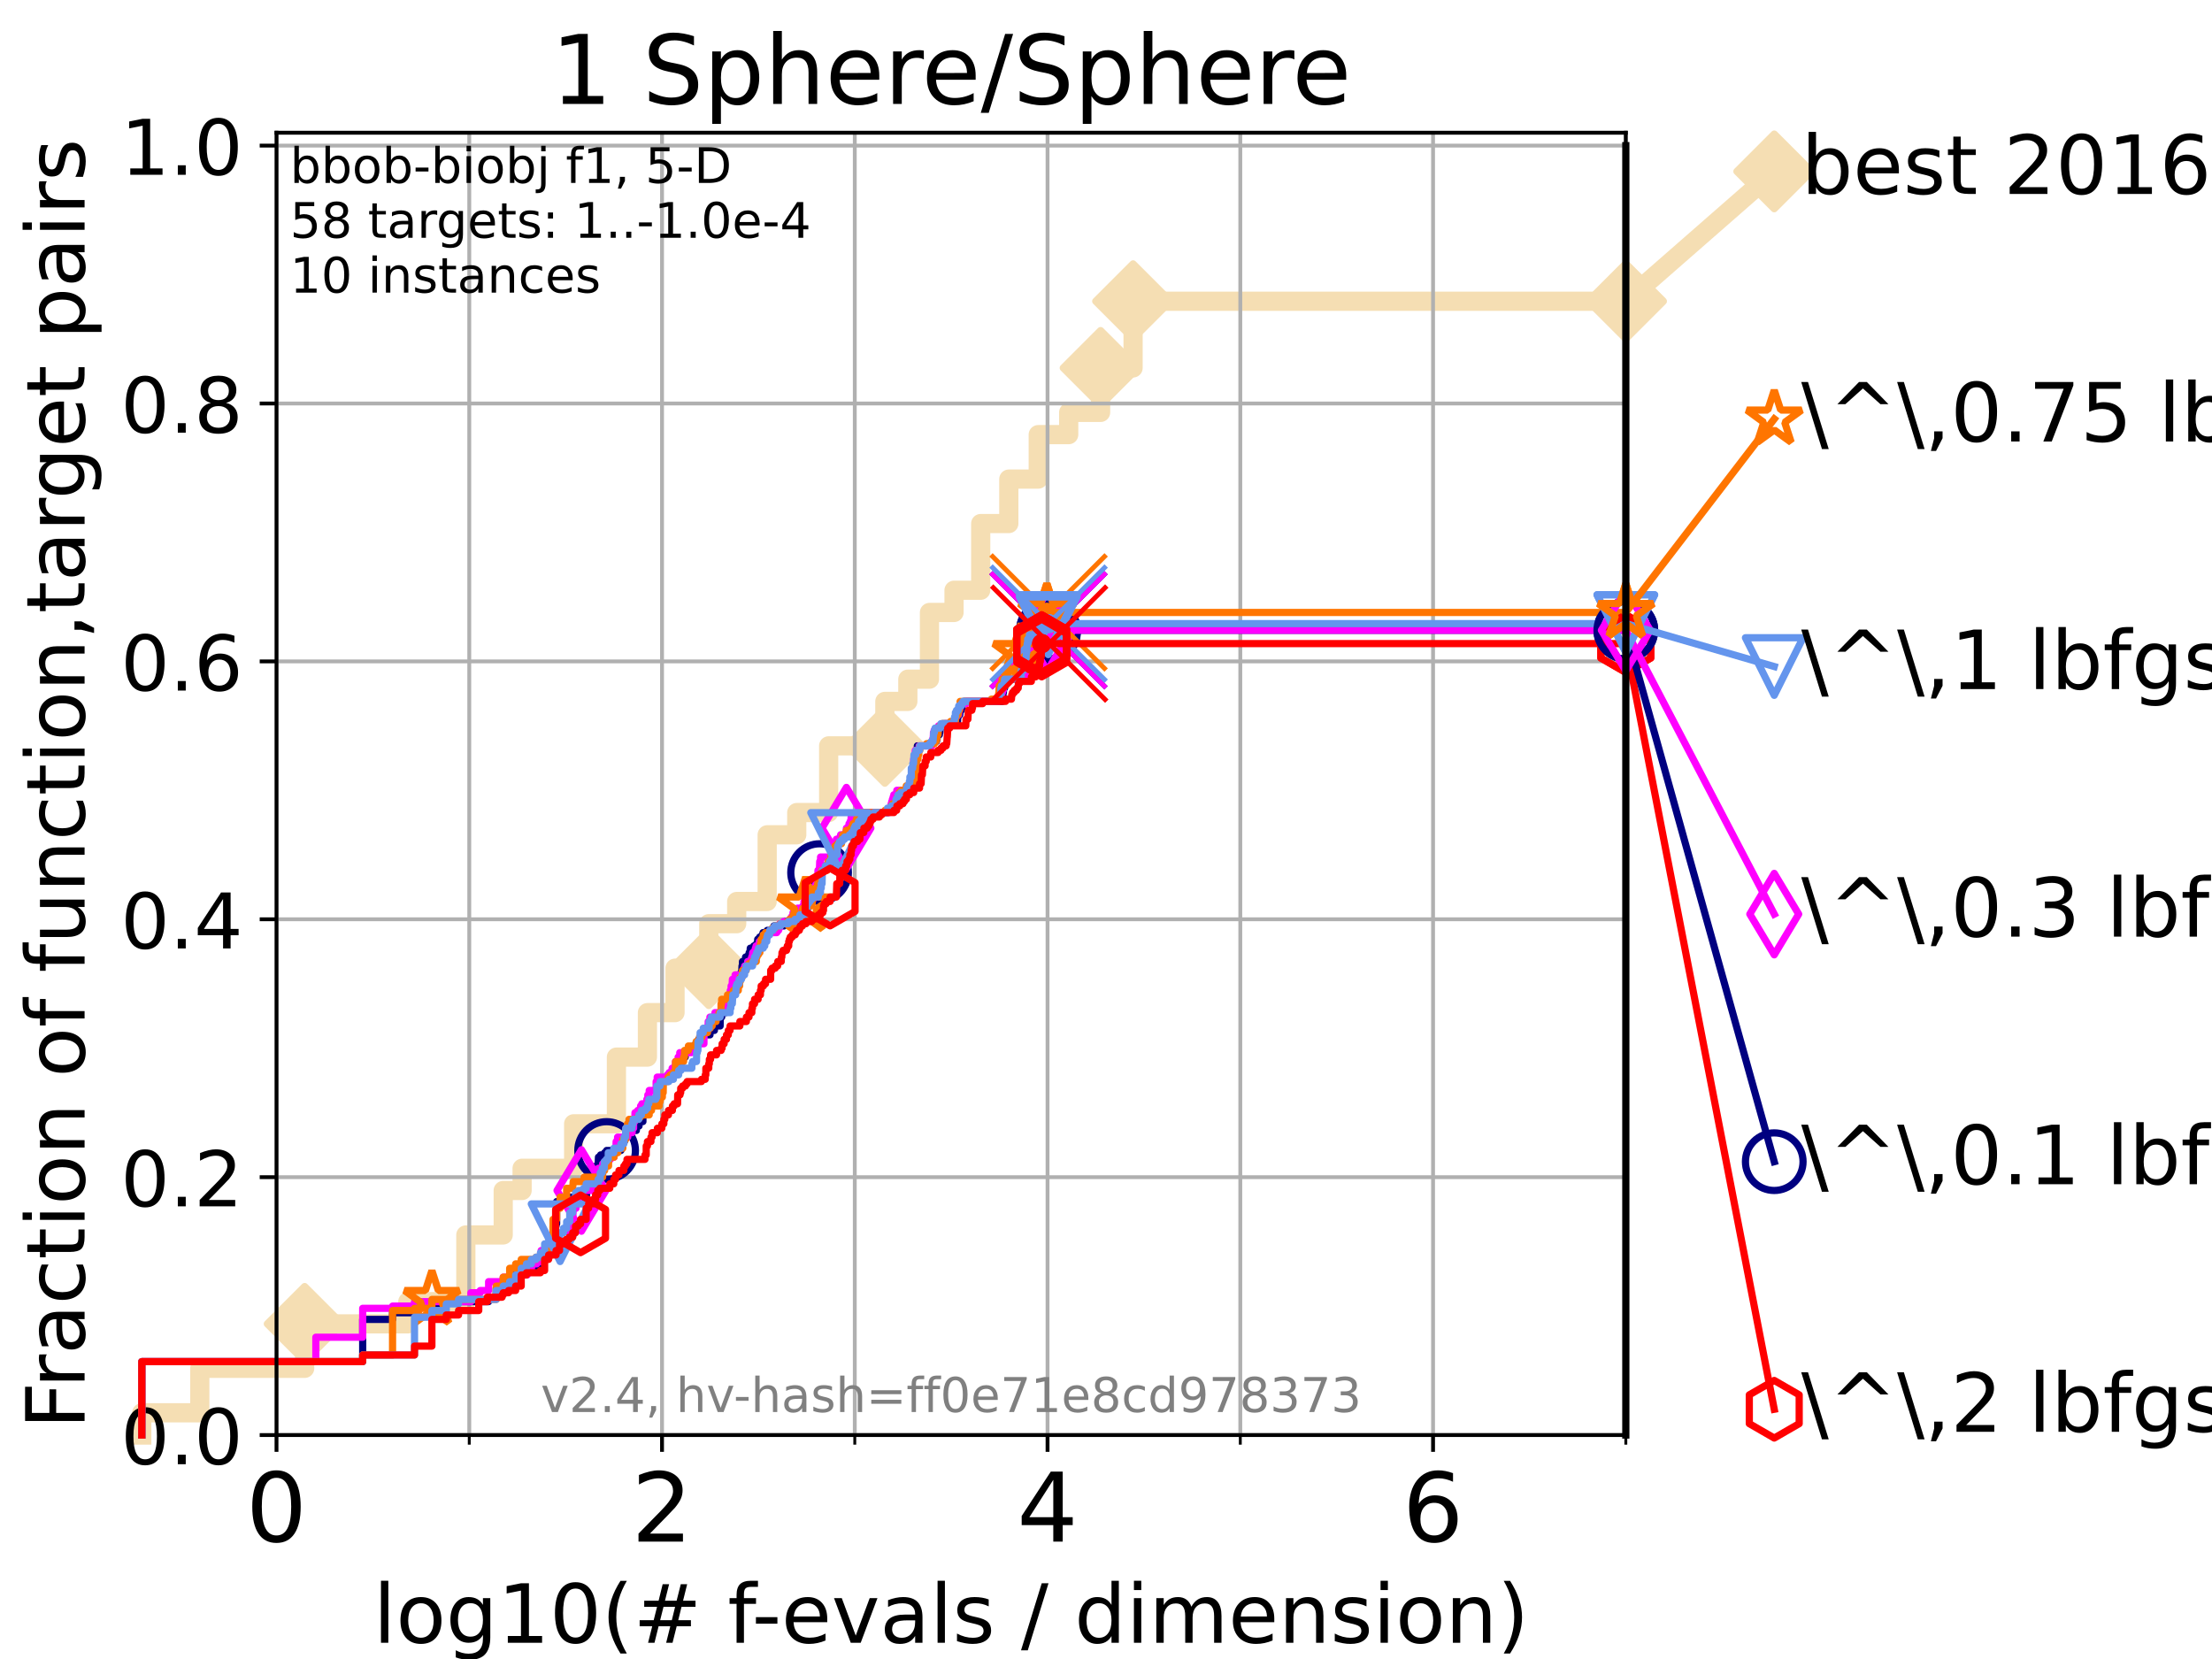 <?xml version="1.0" encoding="utf-8" standalone="no"?>
<!DOCTYPE svg PUBLIC "-//W3C//DTD SVG 1.1//EN"
  "http://www.w3.org/Graphics/SVG/1.1/DTD/svg11.dtd">
<!-- Created with matplotlib (https://matplotlib.org/) -->
<svg height="345.6pt" version="1.1" viewBox="0 0 460.8 345.6" width="460.8pt" xmlns="http://www.w3.org/2000/svg" xmlns:xlink="http://www.w3.org/1999/xlink">
 <defs>
  <style type="text/css">*{stroke-linecap:butt;stroke-linejoin:round;}</style>
 </defs>
 <g id="figure_1">
  <g id="patch_1">
   <path d="M 0 345.6 
L 460.8 345.6 
L 460.8 0 
L 0 0 
z
" style="fill:#ffffff;"/>
  </g>
  <g id="axes_1">
   <g id="patch_2">
    <path d="M 57.6 298.944 
L 338.688 298.944 
L 338.688 27.648 
L 57.6 27.648 
z
" style="fill:#ffffff;"/>
   </g>
   <g id="line2d_1">
    <path d="M 29.533 298.944 
L 29.533 294.313 
L 41.621 294.313 
L 41.621 285.05 
L 63.468 285.05 
L 63.468 275.788 
L 84.956 275.788 
L 84.956 271.157 
L 97.044 271.157 
L 97.044 257.263 
L 104.826 257.263 
L 104.826 248.001 
L 108.764 248.001 
L 108.764 243.37 
L 119.503 243.37 
L 119.503 234.107 
L 128.411 234.107 
L 128.411 220.214 
L 134.87 220.214 
L 134.87 210.951 
L 140.619 210.951 
L 140.619 201.689 
L 147.65 201.689 
L 147.65 192.426 
L 153.467 192.426 
L 153.467 187.795 
L 159.818 187.795 
L 159.818 173.901 
L 165.978 173.901 
L 165.978 169.27 
L 172.626 169.27 
L 172.626 155.377 
L 184.331 155.377 
L 184.331 146.114 
L 189.12 146.114 
L 189.12 141.483 
L 193.625 141.483 
L 193.625 127.589 
L 198.742 127.589 
L 198.742 122.958 
L 204.3 122.958 
L 204.3 109.065 
L 210.156 109.065 
L 210.156 99.802 
L 216.286 99.802 
L 216.286 90.54 
L 222.629 90.54 
L 222.629 85.909 
L 229.276 85.909 
L 229.276 76.646 
L 236.041 76.646 
L 236.041 62.753 
L 338.688 62.753 
" style="fill:none;stroke:#f5deb3;stroke-linecap:square;stroke-width:4;"/>
   </g>
   <g id="line2d_2">
    <defs>
     <path d="M 0 7.778 
L 7.778 0 
L 0 -7.778 
L -7.778 0 
z
" id="mbba3133a4e" style="stroke:#f5deb3;stroke-linejoin:miter;stroke-width:1.5;"/>
    </defs>
    <g>
     <use style="fill:#f5deb3;stroke:#f5deb3;stroke-linejoin:miter;stroke-width:1.5;" x="63.468" xlink:href="#mbba3133a4e" y="275.788"/>
     <use style="fill:#f5deb3;stroke:#f5deb3;stroke-linejoin:miter;stroke-width:1.5;" x="147.65" xlink:href="#mbba3133a4e" y="201.689"/>
     <use style="fill:#f5deb3;stroke:#f5deb3;stroke-linejoin:miter;stroke-width:1.5;" x="184.331" xlink:href="#mbba3133a4e" y="155.377"/>
     <use style="fill:#f5deb3;stroke:#f5deb3;stroke-linejoin:miter;stroke-width:1.5;" x="229.276" xlink:href="#mbba3133a4e" y="76.646"/>
     <use style="fill:#f5deb3;stroke:#f5deb3;stroke-linejoin:miter;stroke-width:1.5;" x="236.041" xlink:href="#mbba3133a4e" y="62.753"/>
     <use style="fill:#f5deb3;stroke:#f5deb3;stroke-linejoin:miter;stroke-width:1.5;" x="338.688" xlink:href="#mbba3133a4e" y="62.753"/>
    </g>
   </g>
   <g id="line2d_3">
    <path style="fill:none;stroke:#f5deb3;stroke-linecap:square;stroke-width:4;"/>
    <g/>
   </g>
   <g id="line2d_4">
    <path d="M 338.688 62.753 
L 369.608 35.706 
" style="fill:none;stroke:#f5deb3;stroke-linecap:square;stroke-width:4;"/>
    <g>
     <use style="fill:#f5deb3;stroke:#f5deb3;stroke-linejoin:miter;stroke-width:1.5;" x="338.688" xlink:href="#mbba3133a4e" y="62.753"/>
     <use style="fill:#f5deb3;stroke:#f5deb3;stroke-linejoin:miter;stroke-width:1.5;" x="369.608" xlink:href="#mbba3133a4e" y="35.706"/>
    </g>
   </g>
   <g id="matplotlib.axis_1">
    <g id="xtick_1">
     <g id="line2d_5">
      <path clip-path="url(#pb32839b1cb)" d="M 57.6 298.944 
L 57.6 27.648 
" style="fill:none;stroke:#b0b0b0;stroke-linecap:square;stroke-width:0.8;"/>
     </g>
     <g id="line2d_6">
      <defs>
       <path d="M 0 0 
L 0 3.5 
" id="m7733b37d44" style="stroke:#000000;stroke-width:0.8;"/>
      </defs>
      <g>
       <use style="stroke:#000000;stroke-width:0.8;" x="57.6" xlink:href="#m7733b37d44" y="298.944"/>
      </g>
     </g>
     <g id="text_1">
      <!-- 0 -->
      <g transform="translate(51.237 321.141)scale(0.2 -0.2)">
       <defs>
        <path d="M 31.781 66.406 
Q 24.172 66.406 20.328 58.906 
Q 16.5 51.422 16.5 36.375 
Q 16.5 21.391 20.328 13.891 
Q 24.172 6.391 31.781 6.391 
Q 39.453 6.391 43.281 13.891 
Q 47.125 21.391 47.125 36.375 
Q 47.125 51.422 43.281 58.906 
Q 39.453 66.406 31.781 66.406 
z
M 31.781 74.219 
Q 44.047 74.219 50.516 64.516 
Q 56.984 54.828 56.984 36.375 
Q 56.984 17.969 50.516 8.266 
Q 44.047 -1.422 31.781 -1.422 
Q 19.531 -1.422 13.062 8.266 
Q 6.594 17.969 6.594 36.375 
Q 6.594 54.828 13.062 64.516 
Q 19.531 74.219 31.781 74.219 
z
" id="DejaVuSans-48"/>
       </defs>
       <use xlink:href="#DejaVuSans-48"/>
      </g>
     </g>
    </g>
    <g id="xtick_2">
     <g id="line2d_7">
      <path clip-path="url(#pb32839b1cb)" d="M 137.911 298.944 
L 137.911 27.648 
" style="fill:none;stroke:#b0b0b0;stroke-linecap:square;stroke-width:0.8;"/>
     </g>
     <g id="line2d_8">
      <g>
       <use style="stroke:#000000;stroke-width:0.8;" x="137.911" xlink:href="#m7733b37d44" y="298.944"/>
      </g>
     </g>
     <g id="text_2">
      <!-- 2 -->
      <g transform="translate(131.548 321.141)scale(0.2 -0.2)">
       <defs>
        <path d="M 19.188 8.297 
L 53.609 8.297 
L 53.609 0 
L 7.328 0 
L 7.328 8.297 
Q 12.938 14.109 22.625 23.891 
Q 32.328 33.688 34.812 36.531 
Q 39.547 41.844 41.422 45.531 
Q 43.312 49.219 43.312 52.781 
Q 43.312 58.594 39.234 62.25 
Q 35.156 65.922 28.609 65.922 
Q 23.969 65.922 18.812 64.312 
Q 13.672 62.703 7.812 59.422 
L 7.812 69.391 
Q 13.766 71.781 18.938 73 
Q 24.125 74.219 28.422 74.219 
Q 39.75 74.219 46.484 68.547 
Q 53.219 62.891 53.219 53.422 
Q 53.219 48.922 51.531 44.891 
Q 49.859 40.875 45.406 35.406 
Q 44.188 33.984 37.641 27.219 
Q 31.109 20.453 19.188 8.297 
z
" id="DejaVuSans-50"/>
       </defs>
       <use xlink:href="#DejaVuSans-50"/>
      </g>
     </g>
    </g>
    <g id="xtick_3">
     <g id="line2d_9">
      <path clip-path="url(#pb32839b1cb)" d="M 218.222 298.944 
L 218.222 27.648 
" style="fill:none;stroke:#b0b0b0;stroke-linecap:square;stroke-width:0.8;"/>
     </g>
     <g id="line2d_10">
      <g>
       <use style="stroke:#000000;stroke-width:0.8;" x="218.222" xlink:href="#m7733b37d44" y="298.944"/>
      </g>
     </g>
     <g id="text_3">
      <!-- 4 -->
      <g transform="translate(211.859 321.141)scale(0.2 -0.2)">
       <defs>
        <path d="M 37.797 64.312 
L 12.891 25.391 
L 37.797 25.391 
z
M 35.203 72.906 
L 47.609 72.906 
L 47.609 25.391 
L 58.016 25.391 
L 58.016 17.188 
L 47.609 17.188 
L 47.609 0 
L 37.797 0 
L 37.797 17.188 
L 4.891 17.188 
L 4.891 26.703 
z
" id="DejaVuSans-52"/>
       </defs>
       <use xlink:href="#DejaVuSans-52"/>
      </g>
     </g>
    </g>
    <g id="xtick_4">
     <g id="line2d_11">
      <path clip-path="url(#pb32839b1cb)" d="M 298.533 298.944 
L 298.533 27.648 
" style="fill:none;stroke:#b0b0b0;stroke-linecap:square;stroke-width:0.8;"/>
     </g>
     <g id="line2d_12">
      <g>
       <use style="stroke:#000000;stroke-width:0.8;" x="298.533" xlink:href="#m7733b37d44" y="298.944"/>
      </g>
     </g>
     <g id="text_4">
      <!-- 6 -->
      <g transform="translate(292.17 321.141)scale(0.2 -0.2)">
       <defs>
        <path d="M 33.016 40.375 
Q 26.375 40.375 22.484 35.828 
Q 18.609 31.297 18.609 23.391 
Q 18.609 15.531 22.484 10.953 
Q 26.375 6.391 33.016 6.391 
Q 39.656 6.391 43.531 10.953 
Q 47.406 15.531 47.406 23.391 
Q 47.406 31.297 43.531 35.828 
Q 39.656 40.375 33.016 40.375 
z
M 52.594 71.297 
L 52.594 62.312 
Q 48.875 64.062 45.094 64.984 
Q 41.312 65.922 37.594 65.922 
Q 27.828 65.922 22.672 59.328 
Q 17.531 52.734 16.797 39.406 
Q 19.672 43.656 24.016 45.922 
Q 28.375 48.188 33.594 48.188 
Q 44.578 48.188 50.953 41.516 
Q 57.328 34.859 57.328 23.391 
Q 57.328 12.156 50.688 5.359 
Q 44.047 -1.422 33.016 -1.422 
Q 20.359 -1.422 13.672 8.266 
Q 6.984 17.969 6.984 36.375 
Q 6.984 53.656 15.188 63.938 
Q 23.391 74.219 37.203 74.219 
Q 40.922 74.219 44.703 73.484 
Q 48.484 72.75 52.594 71.297 
z
" id="DejaVuSans-54"/>
       </defs>
       <use xlink:href="#DejaVuSans-54"/>
      </g>
     </g>
    </g>
    <g id="xtick_5">
     <g id="line2d_13">
      <path clip-path="url(#pb32839b1cb)" d="M 97.755 298.944 
L 97.755 27.648 
" style="fill:none;stroke:#b0b0b0;stroke-linecap:square;stroke-width:0.8;"/>
     </g>
     <g id="line2d_14">
      <defs>
       <path d="M 0 0 
L 0 2 
" id="m1873f3cc1d" style="stroke:#000000;stroke-width:0.6;"/>
      </defs>
      <g>
       <use style="stroke:#000000;stroke-width:0.6;" x="97.755" xlink:href="#m1873f3cc1d" y="298.944"/>
      </g>
     </g>
    </g>
    <g id="xtick_6">
     <g id="line2d_15">
      <path clip-path="url(#pb32839b1cb)" d="M 178.066 298.944 
L 178.066 27.648 
" style="fill:none;stroke:#b0b0b0;stroke-linecap:square;stroke-width:0.8;"/>
     </g>
     <g id="line2d_16">
      <g>
       <use style="stroke:#000000;stroke-width:0.6;" x="178.066" xlink:href="#m1873f3cc1d" y="298.944"/>
      </g>
     </g>
    </g>
    <g id="xtick_7">
     <g id="line2d_17">
      <path clip-path="url(#pb32839b1cb)" d="M 258.377 298.944 
L 258.377 27.648 
" style="fill:none;stroke:#b0b0b0;stroke-linecap:square;stroke-width:0.8;"/>
     </g>
     <g id="line2d_18">
      <g>
       <use style="stroke:#000000;stroke-width:0.6;" x="258.377" xlink:href="#m1873f3cc1d" y="298.944"/>
      </g>
     </g>
    </g>
    <g id="xtick_8">
     <g id="line2d_19">
      <path clip-path="url(#pb32839b1cb)" d="M 338.688 298.944 
L 338.688 27.648 
" style="fill:none;stroke:#b0b0b0;stroke-linecap:square;stroke-width:0.8;"/>
     </g>
     <g id="line2d_20">
      <g>
       <use style="stroke:#000000;stroke-width:0.6;" x="338.688" xlink:href="#m1873f3cc1d" y="298.944"/>
      </g>
     </g>
    </g>
    <g id="text_5">
     <!-- log10(# f-evals / dimension) -->
     <g transform="translate(77.764 342.218)scale(0.17 -0.17)">
      <defs>
       <path d="M 9.422 75.984 
L 18.406 75.984 
L 18.406 0 
L 9.422 0 
z
" id="DejaVuSans-108"/>
       <path d="M 30.609 48.391 
Q 23.391 48.391 19.188 42.75 
Q 14.984 37.109 14.984 27.297 
Q 14.984 17.484 19.156 11.844 
Q 23.344 6.203 30.609 6.203 
Q 37.797 6.203 41.984 11.859 
Q 46.188 17.531 46.188 27.297 
Q 46.188 37.016 41.984 42.703 
Q 37.797 48.391 30.609 48.391 
z
M 30.609 56 
Q 42.328 56 49.016 48.375 
Q 55.719 40.766 55.719 27.297 
Q 55.719 13.875 49.016 6.219 
Q 42.328 -1.422 30.609 -1.422 
Q 18.844 -1.422 12.172 6.219 
Q 5.516 13.875 5.516 27.297 
Q 5.516 40.766 12.172 48.375 
Q 18.844 56 30.609 56 
z
" id="DejaVuSans-111"/>
       <path d="M 45.406 27.984 
Q 45.406 37.75 41.375 43.109 
Q 37.359 48.484 30.078 48.484 
Q 22.859 48.484 18.828 43.109 
Q 14.797 37.75 14.797 27.984 
Q 14.797 18.266 18.828 12.891 
Q 22.859 7.516 30.078 7.516 
Q 37.359 7.516 41.375 12.891 
Q 45.406 18.266 45.406 27.984 
z
M 54.391 6.781 
Q 54.391 -7.172 48.188 -13.984 
Q 42 -20.797 29.203 -20.797 
Q 24.469 -20.797 20.266 -20.094 
Q 16.062 -19.391 12.109 -17.922 
L 12.109 -9.188 
Q 16.062 -11.328 19.922 -12.344 
Q 23.781 -13.375 27.781 -13.375 
Q 36.625 -13.375 41.016 -8.766 
Q 45.406 -4.156 45.406 5.172 
L 45.406 9.625 
Q 42.625 4.781 38.281 2.391 
Q 33.938 0 27.875 0 
Q 17.828 0 11.672 7.656 
Q 5.516 15.328 5.516 27.984 
Q 5.516 40.672 11.672 48.328 
Q 17.828 56 27.875 56 
Q 33.938 56 38.281 53.609 
Q 42.625 51.219 45.406 46.391 
L 45.406 54.688 
L 54.391 54.688 
z
" id="DejaVuSans-103"/>
       <path d="M 12.406 8.297 
L 28.516 8.297 
L 28.516 63.922 
L 10.984 60.406 
L 10.984 69.391 
L 28.422 72.906 
L 38.281 72.906 
L 38.281 8.297 
L 54.391 8.297 
L 54.391 0 
L 12.406 0 
z
" id="DejaVuSans-49"/>
       <path d="M 31 75.875 
Q 24.469 64.656 21.281 53.656 
Q 18.109 42.672 18.109 31.391 
Q 18.109 20.125 21.312 9.062 
Q 24.516 -2 31 -13.188 
L 23.188 -13.188 
Q 15.875 -1.703 12.234 9.375 
Q 8.594 20.453 8.594 31.391 
Q 8.594 42.281 12.203 53.312 
Q 15.828 64.359 23.188 75.875 
z
" id="DejaVuSans-40"/>
       <path d="M 51.125 44 
L 36.922 44 
L 32.812 27.688 
L 47.125 27.688 
z
M 43.797 71.781 
L 38.719 51.516 
L 52.984 51.516 
L 58.109 71.781 
L 65.922 71.781 
L 60.891 51.516 
L 76.125 51.516 
L 76.125 44 
L 58.984 44 
L 54.984 27.688 
L 70.516 27.688 
L 70.516 20.219 
L 53.078 20.219 
L 48 0 
L 40.188 0 
L 45.219 20.219 
L 30.906 20.219 
L 25.875 0 
L 18.016 0 
L 23.094 20.219 
L 7.719 20.219 
L 7.719 27.688 
L 24.906 27.688 
L 29 44 
L 13.281 44 
L 13.281 51.516 
L 30.906 51.516 
L 35.891 71.781 
z
" id="DejaVuSans-35"/>
       <path id="DejaVuSans-32"/>
       <path d="M 37.109 75.984 
L 37.109 68.5 
L 28.516 68.5 
Q 23.688 68.5 21.797 66.547 
Q 19.922 64.594 19.922 59.516 
L 19.922 54.688 
L 34.719 54.688 
L 34.719 47.703 
L 19.922 47.703 
L 19.922 0 
L 10.891 0 
L 10.891 47.703 
L 2.297 47.703 
L 2.297 54.688 
L 10.891 54.688 
L 10.891 58.5 
Q 10.891 67.625 15.141 71.797 
Q 19.391 75.984 28.609 75.984 
z
" id="DejaVuSans-102"/>
       <path d="M 4.891 31.391 
L 31.203 31.391 
L 31.203 23.391 
L 4.891 23.391 
z
" id="DejaVuSans-45"/>
       <path d="M 56.203 29.594 
L 56.203 25.203 
L 14.891 25.203 
Q 15.484 15.922 20.484 11.062 
Q 25.484 6.203 34.422 6.203 
Q 39.594 6.203 44.453 7.469 
Q 49.312 8.734 54.109 11.281 
L 54.109 2.781 
Q 49.266 0.734 44.188 -0.344 
Q 39.109 -1.422 33.891 -1.422 
Q 20.797 -1.422 13.156 6.188 
Q 5.516 13.812 5.516 26.812 
Q 5.516 40.234 12.766 48.109 
Q 20.016 56 32.328 56 
Q 43.359 56 49.781 48.891 
Q 56.203 41.797 56.203 29.594 
z
M 47.219 32.234 
Q 47.125 39.594 43.094 43.984 
Q 39.062 48.391 32.422 48.391 
Q 24.906 48.391 20.391 44.141 
Q 15.875 39.891 15.188 32.172 
z
" id="DejaVuSans-101"/>
       <path d="M 2.984 54.688 
L 12.5 54.688 
L 29.594 8.797 
L 46.688 54.688 
L 56.203 54.688 
L 35.688 0 
L 23.484 0 
z
" id="DejaVuSans-118"/>
       <path d="M 34.281 27.484 
Q 23.391 27.484 19.188 25 
Q 14.984 22.516 14.984 16.5 
Q 14.984 11.719 18.141 8.906 
Q 21.297 6.109 26.703 6.109 
Q 34.188 6.109 38.703 11.406 
Q 43.219 16.703 43.219 25.484 
L 43.219 27.484 
z
M 52.203 31.203 
L 52.203 0 
L 43.219 0 
L 43.219 8.297 
Q 40.141 3.328 35.547 0.953 
Q 30.953 -1.422 24.312 -1.422 
Q 15.922 -1.422 10.953 3.297 
Q 6 8.016 6 15.922 
Q 6 25.141 12.172 29.828 
Q 18.359 34.516 30.609 34.516 
L 43.219 34.516 
L 43.219 35.406 
Q 43.219 41.609 39.141 45 
Q 35.062 48.391 27.688 48.391 
Q 23 48.391 18.547 47.266 
Q 14.109 46.141 10.016 43.891 
L 10.016 52.203 
Q 14.938 54.109 19.578 55.047 
Q 24.219 56 28.609 56 
Q 40.484 56 46.344 49.844 
Q 52.203 43.703 52.203 31.203 
z
" id="DejaVuSans-97"/>
       <path d="M 44.281 53.078 
L 44.281 44.578 
Q 40.484 46.531 36.375 47.5 
Q 32.281 48.484 27.875 48.484 
Q 21.188 48.484 17.844 46.438 
Q 14.5 44.391 14.5 40.281 
Q 14.5 37.156 16.891 35.375 
Q 19.281 33.594 26.516 31.984 
L 29.594 31.297 
Q 39.156 29.25 43.188 25.516 
Q 47.219 21.781 47.219 15.094 
Q 47.219 7.469 41.188 3.016 
Q 35.156 -1.422 24.609 -1.422 
Q 20.219 -1.422 15.453 -0.562 
Q 10.688 0.297 5.422 2 
L 5.422 11.281 
Q 10.406 8.688 15.234 7.391 
Q 20.062 6.109 24.812 6.109 
Q 31.156 6.109 34.562 8.281 
Q 37.984 10.453 37.984 14.406 
Q 37.984 18.062 35.516 20.016 
Q 33.062 21.969 24.703 23.781 
L 21.578 24.516 
Q 13.234 26.266 9.516 29.906 
Q 5.812 33.547 5.812 39.891 
Q 5.812 47.609 11.281 51.797 
Q 16.75 56 26.812 56 
Q 31.781 56 36.172 55.266 
Q 40.578 54.547 44.281 53.078 
z
" id="DejaVuSans-115"/>
       <path d="M 25.391 72.906 
L 33.688 72.906 
L 8.297 -9.281 
L 0 -9.281 
z
" id="DejaVuSans-47"/>
       <path d="M 45.406 46.391 
L 45.406 75.984 
L 54.391 75.984 
L 54.391 0 
L 45.406 0 
L 45.406 8.203 
Q 42.578 3.328 38.25 0.953 
Q 33.938 -1.422 27.875 -1.422 
Q 17.969 -1.422 11.734 6.484 
Q 5.516 14.406 5.516 27.297 
Q 5.516 40.188 11.734 48.094 
Q 17.969 56 27.875 56 
Q 33.938 56 38.25 53.625 
Q 42.578 51.266 45.406 46.391 
z
M 14.797 27.297 
Q 14.797 17.391 18.875 11.75 
Q 22.953 6.109 30.078 6.109 
Q 37.203 6.109 41.297 11.75 
Q 45.406 17.391 45.406 27.297 
Q 45.406 37.203 41.297 42.844 
Q 37.203 48.484 30.078 48.484 
Q 22.953 48.484 18.875 42.844 
Q 14.797 37.203 14.797 27.297 
z
" id="DejaVuSans-100"/>
       <path d="M 9.422 54.688 
L 18.406 54.688 
L 18.406 0 
L 9.422 0 
z
M 9.422 75.984 
L 18.406 75.984 
L 18.406 64.594 
L 9.422 64.594 
z
" id="DejaVuSans-105"/>
       <path d="M 52 44.188 
Q 55.375 50.25 60.062 53.125 
Q 64.75 56 71.094 56 
Q 79.641 56 84.281 50.016 
Q 88.922 44.047 88.922 33.016 
L 88.922 0 
L 79.891 0 
L 79.891 32.719 
Q 79.891 40.578 77.094 44.375 
Q 74.312 48.188 68.609 48.188 
Q 61.625 48.188 57.562 43.547 
Q 53.516 38.922 53.516 30.906 
L 53.516 0 
L 44.484 0 
L 44.484 32.719 
Q 44.484 40.625 41.703 44.406 
Q 38.922 48.188 33.109 48.188 
Q 26.219 48.188 22.156 43.531 
Q 18.109 38.875 18.109 30.906 
L 18.109 0 
L 9.078 0 
L 9.078 54.688 
L 18.109 54.688 
L 18.109 46.188 
Q 21.188 51.219 25.484 53.609 
Q 29.781 56 35.688 56 
Q 41.656 56 45.828 52.969 
Q 50 49.953 52 44.188 
z
" id="DejaVuSans-109"/>
       <path d="M 54.891 33.016 
L 54.891 0 
L 45.906 0 
L 45.906 32.719 
Q 45.906 40.484 42.875 44.328 
Q 39.844 48.188 33.797 48.188 
Q 26.516 48.188 22.312 43.547 
Q 18.109 38.922 18.109 30.906 
L 18.109 0 
L 9.078 0 
L 9.078 54.688 
L 18.109 54.688 
L 18.109 46.188 
Q 21.344 51.125 25.703 53.562 
Q 30.078 56 35.797 56 
Q 45.219 56 50.047 50.172 
Q 54.891 44.344 54.891 33.016 
z
" id="DejaVuSans-110"/>
       <path d="M 8.016 75.875 
L 15.828 75.875 
Q 23.141 64.359 26.781 53.312 
Q 30.422 42.281 30.422 31.391 
Q 30.422 20.453 26.781 9.375 
Q 23.141 -1.703 15.828 -13.188 
L 8.016 -13.188 
Q 14.5 -2 17.703 9.062 
Q 20.906 20.125 20.906 31.391 
Q 20.906 42.672 17.703 53.656 
Q 14.5 64.656 8.016 75.875 
z
" id="DejaVuSans-41"/>
      </defs>
      <use xlink:href="#DejaVuSans-108"/>
      <use x="27.783" xlink:href="#DejaVuSans-111"/>
      <use x="88.965" xlink:href="#DejaVuSans-103"/>
      <use x="152.441" xlink:href="#DejaVuSans-49"/>
      <use x="216.064" xlink:href="#DejaVuSans-48"/>
      <use x="279.688" xlink:href="#DejaVuSans-40"/>
      <use x="318.701" xlink:href="#DejaVuSans-35"/>
      <use x="402.49" xlink:href="#DejaVuSans-32"/>
      <use x="434.277" xlink:href="#DejaVuSans-102"/>
      <use x="463.982" xlink:href="#DejaVuSans-45"/>
      <use x="500.066" xlink:href="#DejaVuSans-101"/>
      <use x="561.59" xlink:href="#DejaVuSans-118"/>
      <use x="620.77" xlink:href="#DejaVuSans-97"/>
      <use x="682.049" xlink:href="#DejaVuSans-108"/>
      <use x="709.832" xlink:href="#DejaVuSans-115"/>
      <use x="761.932" xlink:href="#DejaVuSans-32"/>
      <use x="793.719" xlink:href="#DejaVuSans-47"/>
      <use x="827.41" xlink:href="#DejaVuSans-32"/>
      <use x="859.197" xlink:href="#DejaVuSans-100"/>
      <use x="922.674" xlink:href="#DejaVuSans-105"/>
      <use x="950.457" xlink:href="#DejaVuSans-109"/>
      <use x="1047.869" xlink:href="#DejaVuSans-101"/>
      <use x="1109.393" xlink:href="#DejaVuSans-110"/>
      <use x="1172.771" xlink:href="#DejaVuSans-115"/>
      <use x="1224.871" xlink:href="#DejaVuSans-105"/>
      <use x="1252.654" xlink:href="#DejaVuSans-111"/>
      <use x="1313.836" xlink:href="#DejaVuSans-110"/>
      <use x="1377.215" xlink:href="#DejaVuSans-41"/>
     </g>
    </g>
   </g>
   <g id="matplotlib.axis_2">
    <g id="ytick_1">
     <g id="line2d_21">
      <path clip-path="url(#pb32839b1cb)" d="M 57.6 298.944 
L 338.688 298.944 
" style="fill:none;stroke:#b0b0b0;stroke-linecap:square;stroke-width:0.8;"/>
     </g>
     <g id="line2d_22">
      <defs>
       <path d="M 0 0 
L -3.5 0 
" id="m35bf226ba8" style="stroke:#000000;stroke-width:0.8;"/>
      </defs>
      <g>
       <use style="stroke:#000000;stroke-width:0.8;" x="57.6" xlink:href="#m35bf226ba8" y="298.944"/>
      </g>
     </g>
     <g id="text_6">
      <!-- 0.0 -->
      <g transform="translate(25.155 305.023)scale(0.16 -0.16)">
       <defs>
        <path d="M 10.688 12.406 
L 21 12.406 
L 21 0 
L 10.688 0 
z
" id="DejaVuSans-46"/>
       </defs>
       <use xlink:href="#DejaVuSans-48"/>
       <use x="63.623" xlink:href="#DejaVuSans-46"/>
       <use x="95.41" xlink:href="#DejaVuSans-48"/>
      </g>
     </g>
    </g>
    <g id="ytick_2">
     <g id="line2d_23">
      <path clip-path="url(#pb32839b1cb)" d="M 57.6 245.222 
L 338.688 245.222 
" style="fill:none;stroke:#b0b0b0;stroke-linecap:square;stroke-width:0.8;"/>
     </g>
     <g id="line2d_24">
      <g>
       <use style="stroke:#000000;stroke-width:0.8;" x="57.6" xlink:href="#m35bf226ba8" y="245.222"/>
      </g>
     </g>
     <g id="text_7">
      <!-- 0.2 -->
      <g transform="translate(25.155 251.301)scale(0.16 -0.16)">
       <use xlink:href="#DejaVuSans-48"/>
       <use x="63.623" xlink:href="#DejaVuSans-46"/>
       <use x="95.41" xlink:href="#DejaVuSans-50"/>
      </g>
     </g>
    </g>
    <g id="ytick_3">
     <g id="line2d_25">
      <path clip-path="url(#pb32839b1cb)" d="M 57.6 191.5 
L 338.688 191.5 
" style="fill:none;stroke:#b0b0b0;stroke-linecap:square;stroke-width:0.8;"/>
     </g>
     <g id="line2d_26">
      <g>
       <use style="stroke:#000000;stroke-width:0.8;" x="57.6" xlink:href="#m35bf226ba8" y="191.5"/>
      </g>
     </g>
     <g id="text_8">
      <!-- 0.4 -->
      <g transform="translate(25.155 197.579)scale(0.16 -0.16)">
       <use xlink:href="#DejaVuSans-48"/>
       <use x="63.623" xlink:href="#DejaVuSans-46"/>
       <use x="95.41" xlink:href="#DejaVuSans-52"/>
      </g>
     </g>
    </g>
    <g id="ytick_4">
     <g id="line2d_27">
      <path clip-path="url(#pb32839b1cb)" d="M 57.6 137.778 
L 338.688 137.778 
" style="fill:none;stroke:#b0b0b0;stroke-linecap:square;stroke-width:0.8;"/>
     </g>
     <g id="line2d_28">
      <g>
       <use style="stroke:#000000;stroke-width:0.8;" x="57.6" xlink:href="#m35bf226ba8" y="137.778"/>
      </g>
     </g>
     <g id="text_9">
      <!-- 0.6 -->
      <g transform="translate(25.155 143.857)scale(0.16 -0.16)">
       <use xlink:href="#DejaVuSans-48"/>
       <use x="63.623" xlink:href="#DejaVuSans-46"/>
       <use x="95.41" xlink:href="#DejaVuSans-54"/>
      </g>
     </g>
    </g>
    <g id="ytick_5">
     <g id="line2d_29">
      <path clip-path="url(#pb32839b1cb)" d="M 57.6 84.056 
L 338.688 84.056 
" style="fill:none;stroke:#b0b0b0;stroke-linecap:square;stroke-width:0.8;"/>
     </g>
     <g id="line2d_30">
      <g>
       <use style="stroke:#000000;stroke-width:0.8;" x="57.6" xlink:href="#m35bf226ba8" y="84.056"/>
      </g>
     </g>
     <g id="text_10">
      <!-- 0.8 -->
      <g transform="translate(25.155 90.135)scale(0.16 -0.16)">
       <defs>
        <path d="M 31.781 34.625 
Q 24.75 34.625 20.719 30.859 
Q 16.703 27.094 16.703 20.516 
Q 16.703 13.922 20.719 10.156 
Q 24.75 6.391 31.781 6.391 
Q 38.812 6.391 42.859 10.172 
Q 46.922 13.969 46.922 20.516 
Q 46.922 27.094 42.891 30.859 
Q 38.875 34.625 31.781 34.625 
z
M 21.922 38.812 
Q 15.578 40.375 12.031 44.719 
Q 8.5 49.078 8.5 55.328 
Q 8.5 64.062 14.719 69.141 
Q 20.953 74.219 31.781 74.219 
Q 42.672 74.219 48.875 69.141 
Q 55.078 64.062 55.078 55.328 
Q 55.078 49.078 51.531 44.719 
Q 48 40.375 41.703 38.812 
Q 48.828 37.156 52.797 32.312 
Q 56.781 27.484 56.781 20.516 
Q 56.781 9.906 50.312 4.234 
Q 43.844 -1.422 31.781 -1.422 
Q 19.734 -1.422 13.25 4.234 
Q 6.781 9.906 6.781 20.516 
Q 6.781 27.484 10.781 32.312 
Q 14.797 37.156 21.922 38.812 
z
M 18.312 54.391 
Q 18.312 48.734 21.844 45.562 
Q 25.391 42.391 31.781 42.391 
Q 38.141 42.391 41.719 45.562 
Q 45.312 48.734 45.312 54.391 
Q 45.312 60.062 41.719 63.234 
Q 38.141 66.406 31.781 66.406 
Q 25.391 66.406 21.844 63.234 
Q 18.312 60.062 18.312 54.391 
z
" id="DejaVuSans-56"/>
       </defs>
       <use xlink:href="#DejaVuSans-48"/>
       <use x="63.623" xlink:href="#DejaVuSans-46"/>
       <use x="95.41" xlink:href="#DejaVuSans-56"/>
      </g>
     </g>
    </g>
    <g id="ytick_6">
     <g id="line2d_31">
      <path clip-path="url(#pb32839b1cb)" d="M 57.6 30.334 
L 338.688 30.334 
" style="fill:none;stroke:#b0b0b0;stroke-linecap:square;stroke-width:0.8;"/>
     </g>
     <g id="line2d_32">
      <g>
       <use style="stroke:#000000;stroke-width:0.8;" x="57.6" xlink:href="#m35bf226ba8" y="30.334"/>
      </g>
     </g>
     <g id="text_11">
      <!-- 1.0 -->
      <g transform="translate(25.155 36.413)scale(0.16 -0.16)">
       <use xlink:href="#DejaVuSans-49"/>
       <use x="63.623" xlink:href="#DejaVuSans-46"/>
       <use x="95.41" xlink:href="#DejaVuSans-48"/>
      </g>
     </g>
    </g>
    <g id="text_12">
     <!-- Fraction of function,target pairs -->
     <g transform="translate(17.62 297.681)rotate(-90)scale(0.17 -0.17)">
      <defs>
       <path d="M 9.812 72.906 
L 51.703 72.906 
L 51.703 64.594 
L 19.672 64.594 
L 19.672 43.109 
L 48.578 43.109 
L 48.578 34.812 
L 19.672 34.812 
L 19.672 0 
L 9.812 0 
z
" id="DejaVuSans-70"/>
       <path d="M 41.109 46.297 
Q 39.594 47.172 37.812 47.578 
Q 36.031 48 33.891 48 
Q 26.266 48 22.188 43.047 
Q 18.109 38.094 18.109 28.812 
L 18.109 0 
L 9.078 0 
L 9.078 54.688 
L 18.109 54.688 
L 18.109 46.188 
Q 20.953 51.172 25.484 53.578 
Q 30.031 56 36.531 56 
Q 37.453 56 38.578 55.875 
Q 39.703 55.766 41.062 55.516 
z
" id="DejaVuSans-114"/>
       <path d="M 48.781 52.594 
L 48.781 44.188 
Q 44.969 46.297 41.141 47.344 
Q 37.312 48.391 33.406 48.391 
Q 24.656 48.391 19.812 42.844 
Q 14.984 37.312 14.984 27.297 
Q 14.984 17.281 19.812 11.734 
Q 24.656 6.203 33.406 6.203 
Q 37.312 6.203 41.141 7.25 
Q 44.969 8.297 48.781 10.406 
L 48.781 2.094 
Q 45.016 0.344 40.984 -0.531 
Q 36.969 -1.422 32.422 -1.422 
Q 20.062 -1.422 12.781 6.344 
Q 5.516 14.109 5.516 27.297 
Q 5.516 40.672 12.859 48.328 
Q 20.219 56 33.016 56 
Q 37.156 56 41.109 55.141 
Q 45.062 54.297 48.781 52.594 
z
" id="DejaVuSans-99"/>
       <path d="M 18.312 70.219 
L 18.312 54.688 
L 36.812 54.688 
L 36.812 47.703 
L 18.312 47.703 
L 18.312 18.016 
Q 18.312 11.328 20.141 9.422 
Q 21.969 7.516 27.594 7.516 
L 36.812 7.516 
L 36.812 0 
L 27.594 0 
Q 17.188 0 13.234 3.875 
Q 9.281 7.766 9.281 18.016 
L 9.281 47.703 
L 2.688 47.703 
L 2.688 54.688 
L 9.281 54.688 
L 9.281 70.219 
z
" id="DejaVuSans-116"/>
       <path d="M 8.5 21.578 
L 8.5 54.688 
L 17.484 54.688 
L 17.484 21.922 
Q 17.484 14.156 20.5 10.266 
Q 23.531 6.391 29.594 6.391 
Q 36.859 6.391 41.078 11.031 
Q 45.312 15.672 45.312 23.688 
L 45.312 54.688 
L 54.297 54.688 
L 54.297 0 
L 45.312 0 
L 45.312 8.406 
Q 42.047 3.422 37.719 1 
Q 33.406 -1.422 27.688 -1.422 
Q 18.266 -1.422 13.375 4.438 
Q 8.5 10.297 8.5 21.578 
z
M 31.109 56 
z
" id="DejaVuSans-117"/>
       <path d="M 11.719 12.406 
L 22.016 12.406 
L 22.016 4 
L 14.016 -11.625 
L 7.719 -11.625 
L 11.719 4 
z
" id="DejaVuSans-44"/>
       <path d="M 18.109 8.203 
L 18.109 -20.797 
L 9.078 -20.797 
L 9.078 54.688 
L 18.109 54.688 
L 18.109 46.391 
Q 20.953 51.266 25.266 53.625 
Q 29.594 56 35.594 56 
Q 45.562 56 51.781 48.094 
Q 58.016 40.188 58.016 27.297 
Q 58.016 14.406 51.781 6.484 
Q 45.562 -1.422 35.594 -1.422 
Q 29.594 -1.422 25.266 0.953 
Q 20.953 3.328 18.109 8.203 
z
M 48.688 27.297 
Q 48.688 37.203 44.609 42.844 
Q 40.531 48.484 33.406 48.484 
Q 26.266 48.484 22.188 42.844 
Q 18.109 37.203 18.109 27.297 
Q 18.109 17.391 22.188 11.75 
Q 26.266 6.109 33.406 6.109 
Q 40.531 6.109 44.609 11.75 
Q 48.688 17.391 48.688 27.297 
z
" id="DejaVuSans-112"/>
      </defs>
      <use xlink:href="#DejaVuSans-70"/>
      <use x="50.27" xlink:href="#DejaVuSans-114"/>
      <use x="91.383" xlink:href="#DejaVuSans-97"/>
      <use x="152.662" xlink:href="#DejaVuSans-99"/>
      <use x="207.643" xlink:href="#DejaVuSans-116"/>
      <use x="246.852" xlink:href="#DejaVuSans-105"/>
      <use x="274.635" xlink:href="#DejaVuSans-111"/>
      <use x="335.816" xlink:href="#DejaVuSans-110"/>
      <use x="399.195" xlink:href="#DejaVuSans-32"/>
      <use x="430.982" xlink:href="#DejaVuSans-111"/>
      <use x="492.164" xlink:href="#DejaVuSans-102"/>
      <use x="527.369" xlink:href="#DejaVuSans-32"/>
      <use x="559.156" xlink:href="#DejaVuSans-102"/>
      <use x="594.361" xlink:href="#DejaVuSans-117"/>
      <use x="657.74" xlink:href="#DejaVuSans-110"/>
      <use x="721.119" xlink:href="#DejaVuSans-99"/>
      <use x="776.1" xlink:href="#DejaVuSans-116"/>
      <use x="815.309" xlink:href="#DejaVuSans-105"/>
      <use x="843.092" xlink:href="#DejaVuSans-111"/>
      <use x="904.273" xlink:href="#DejaVuSans-110"/>
      <use x="967.652" xlink:href="#DejaVuSans-44"/>
      <use x="999.439" xlink:href="#DejaVuSans-116"/>
      <use x="1038.648" xlink:href="#DejaVuSans-97"/>
      <use x="1099.928" xlink:href="#DejaVuSans-114"/>
      <use x="1139.291" xlink:href="#DejaVuSans-103"/>
      <use x="1202.768" xlink:href="#DejaVuSans-101"/>
      <use x="1264.291" xlink:href="#DejaVuSans-116"/>
      <use x="1303.5" xlink:href="#DejaVuSans-32"/>
      <use x="1335.287" xlink:href="#DejaVuSans-112"/>
      <use x="1398.764" xlink:href="#DejaVuSans-97"/>
      <use x="1460.043" xlink:href="#DejaVuSans-105"/>
      <use x="1487.826" xlink:href="#DejaVuSans-114"/>
      <use x="1528.939" xlink:href="#DejaVuSans-115"/>
     </g>
    </g>
   </g>
   <g id="line2d_33">
    <defs>
     <path d="M 0 1.5 
C 0.398 1.5 0.779 1.342 1.061 1.061 
C 1.342 0.779 1.5 0.398 1.5 0 
C 1.5 -0.398 1.342 -0.779 1.061 -1.061 
C 0.779 -1.342 0.398 -1.5 0 -1.5 
C -0.398 -1.5 -0.779 -1.342 -1.061 -1.061 
C -1.342 -0.779 -1.5 -0.398 -1.5 0 
C -1.5 0.398 -1.342 0.779 -1.061 1.061 
C -0.779 1.342 -0.398 1.5 0 1.5 
z
" id="mce9fa36010" style="stroke:#f5deb3;"/>
    </defs>
    <g>
     <use style="fill:#f5deb3;stroke:#f5deb3;" x="236.041" xlink:href="#mce9fa36010" y="62.753"/>
     <use style="fill:#f5deb3;stroke:#f5deb3;" x="236.041" xlink:href="#mce9fa36010" y="62.753"/>
    </g>
   </g>
   <g id="line2d_34">
    <defs>
     <path d="M 0 1.5 
C 0.398 1.5 0.779 1.342 1.061 1.061 
C 1.342 0.779 1.5 0.398 1.5 0 
C 1.5 -0.398 1.342 -0.779 1.061 -1.061 
C 0.779 -1.342 0.398 -1.5 0 -1.5 
C -0.398 -1.5 -0.779 -1.342 -1.061 -1.061 
C -1.342 -0.779 -1.5 -0.398 -1.5 0 
C -1.5 0.398 -1.342 0.779 -1.061 1.061 
C -0.779 1.342 -0.398 1.5 0 1.5 
z
" id="mac807731e8" style="stroke:#000080;"/>
    </defs>
    <g>
     <use style="fill:#000080;stroke:#000080;" x="218.408" xlink:href="#mac807731e8" y="131.294"/>
     <use style="fill:#000080;stroke:#000080;" x="218.408" xlink:href="#mac807731e8" y="131.294"/>
    </g>
   </g>
   <g id="line2d_35">
    <path d="M 29.533 298.944 
L 29.533 283.661 
L 75.556 283.661 
L 75.556 274.862 
L 81.776 274.862 
L 81.776 273.472 
L 86.351 273.472 
L 86.351 272.083 
L 89.973 272.083 
L 89.973 271.62 
L 92.969 271.62 
L 92.969 271.157 
L 101.786 271.157 
L 101.786 270.231 
L 103.372 270.231 
L 103.372 268.378 
L 104.592 268.378 
L 104.592 267.915 
L 104.826 267.915 
L 104.826 266.526 
L 106.169 266.526 
L 106.169 265.599 
L 107.415 265.599 
L 107.415 264.673 
L 111.82 264.673 
L 111.82 263.747 
L 112.73 263.747 
L 112.73 261.431 
L 113.454 261.431 
L 113.454 260.505 
L 113.595 260.505 
L 113.595 260.042 
L 114.419 260.042 
L 114.419 258.189 
L 115.206 258.189 
L 115.206 255.411 
L 115.835 255.411 
L 115.835 254.948 
L 115.959 254.948 
L 115.959 250.316 
L 118.04 250.316 
L 118.04 249.853 
L 118.682 249.853 
L 118.682 249.39 
L 121.128 249.39 
L 121.128 248.927 
L 122.191 248.927 
L 122.191 245.685 
L 122.699 245.685 
L 122.699 245.222 
L 123.193 245.222 
L 123.193 244.296 
L 124.14 244.296 
L 124.14 242.906 
L 124.595 242.906 
L 124.669 241.054 
L 125.111 241.054 
L 125.111 240.591 
L 125.962 240.591 
L 125.962 240.128 
L 126.372 240.128 
L 126.372 239.665 
L 129.348 239.665 
L 129.405 237.812 
L 130.073 237.812 
L 130.073 236.886 
L 130.717 236.886 
L 130.717 235.496 
L 132.565 235.496 
L 132.565 234.57 
L 133.125 234.57 
L 133.125 233.644 
L 133.932 233.644 
L 133.932 231.328 
L 134.492 231.328 
L 134.492 230.402 
L 135.721 230.402 
L 135.721 229.476 
L 136.189 229.476 
L 136.189 229.013 
L 136.869 229.013 
L 136.906 227.16 
L 137.523 227.16 
L 137.559 225.771 
L 137.98 225.771 
L 137.98 224.845 
L 139.605 224.845 
L 139.605 223.455 
L 140.165 223.455 
L 140.165 222.992 
L 140.738 222.992 
L 140.738 222.529 
L 141.606 222.529 
L 141.606 221.603 
L 141.914 221.603 
L 141.914 220.677 
L 142.079 220.677 
L 142.079 220.214 
L 142.753 220.214 
L 142.753 219.287 
L 143.067 219.287 
L 143.067 218.824 
L 144.912 218.824 
L 144.912 217.435 
L 145.554 217.435 
L 145.554 216.509 
L 146.367 216.509 
L 146.367 215.582 
L 147.908 215.582 
L 147.908 214.656 
L 148.827 214.656 
L 148.827 213.73 
L 150.016 213.73 
L 150.034 211.877 
L 150.344 211.877 
L 150.344 210.951 
L 151.179 210.951 
L 151.244 209.099 
L 151.55 209.099 
L 151.55 208.172 
L 151.835 208.172 
L 151.835 207.709 
L 152.421 207.709 
L 152.421 206.783 
L 152.856 206.783 
L 152.856 205.857 
L 153.652 205.857 
L 153.652 204.931 
L 153.834 204.931 
L 153.834 204.004 
L 154.249 204.004 
L 154.345 202.615 
L 154.507 202.615 
L 154.574 201.226 
L 154.668 201.226 
L 154.668 200.299 
L 155.22 200.299 
L 155.31 199.373 
L 155.904 199.373 
L 155.904 198.91 
L 156.065 198.91 
L 156.065 198.447 
L 156.224 198.447 
L 156.297 197.521 
L 157.023 197.521 
L 157.023 197.057 
L 157.585 197.057 
L 157.585 196.594 
L 157.787 196.594 
L 157.843 195.668 
L 158.25 195.668 
L 158.25 195.205 
L 158.764 195.205 
L 158.764 194.742 
L 158.953 194.742 
L 158.953 194.279 
L 159.828 194.279 
L 159.828 193.816 
L 160.952 193.816 
L 160.952 193.353 
L 161.229 193.353 
L 161.229 192.889 
L 163.316 192.889 
L 163.316 192.426 
L 163.614 192.426 
L 163.614 191.963 
L 164.6 191.963 
L 164.6 191.5 
L 164.973 191.5 
L 164.973 191.037 
L 165.852 191.037 
L 165.852 190.574 
L 166.602 190.574 
L 166.602 190.111 
L 167.404 190.111 
L 167.404 189.648 
L 167.672 189.648 
L 167.672 189.184 
L 168.276 189.184 
L 168.276 188.258 
L 168.391 188.258 
L 168.391 187.795 
L 168.543 187.795 
L 168.543 186.869 
L 168.752 186.869 
L 168.794 185.016 
L 168.9 185.016 
L 168.9 184.553 
L 170.009 184.553 
L 170.009 183.627 
L 170.446 183.627 
L 170.446 182.701 
L 170.735 182.701 
L 170.735 181.775 
L 171.093 181.775 
L 171.093 180.848 
L 171.371 180.848 
L 171.371 180.385 
L 172.611 180.385 
L 172.611 179.922 
L 173.007 179.922 
L 173.007 179.459 
L 173.675 179.459 
L 173.751 178.07 
L 173.836 178.07 
L 173.836 177.143 
L 174 177.143 
L 174.026 176.217 
L 174.192 176.217 
L 174.192 175.754 
L 174.669 175.754 
L 174.669 175.291 
L 175.088 175.291 
L 175.088 174.828 
L 175.391 174.828 
L 175.391 174.365 
L 176.333 174.365 
L 176.333 173.901 
L 176.669 173.901 
L 176.669 173.438 
L 176.887 173.438 
L 176.887 172.975 
L 176.998 172.975 
L 176.998 172.512 
L 177.124 172.512 
L 177.124 172.049 
L 177.664 172.049 
L 177.664 171.586 
L 177.852 171.586 
L 177.937 170.66 
L 178.71 170.66 
L 178.787 169.733 
L 180.102 169.733 
L 180.102 169.27 
L 184.96 169.27 
L 184.96 168.807 
L 186.017 168.807 
L 186.017 168.344 
L 186.186 168.344 
L 186.186 167.881 
L 186.3 167.881 
L 186.356 166.955 
L 186.537 166.955 
L 186.565 166.028 
L 187.039 166.028 
L 187.039 165.565 
L 187.927 165.565 
L 187.959 164.639 
L 190.163 164.639 
L 190.252 161.86 
L 190.281 161.86 
L 190.323 160.008 
L 190.393 160.008 
L 190.393 159.082 
L 190.838 159.082 
L 190.838 158.155 
L 190.955 158.155 
L 191.012 156.303 
L 191.096 156.303 
L 191.096 155.377 
L 193.5 155.377 
L 193.5 154.914 
L 194.203 154.914 
L 194.203 154.45 
L 195.096 154.45 
L 195.096 153.987 
L 195.215 153.987 
L 195.286 153.061 
L 195.696 153.061 
L 195.696 152.598 
L 195.81 152.598 
L 195.868 151.672 
L 195.992 151.672 
L 195.992 151.209 
L 196.347 151.209 
L 196.347 150.745 
L 199.45 150.745 
L 199.512 149.356 
L 199.608 149.356 
L 199.608 148.893 
L 199.948 148.893 
L 200.006 147.967 
L 200.258 147.967 
L 200.258 147.504 
L 200.413 147.504 
L 200.425 146.577 
L 200.823 146.577 
L 200.823 146.114 
L 208.766 146.114 
L 208.766 145.651 
L 208.89 145.651 
L 208.975 144.262 
L 209.032 144.262 
L 209.049 143.336 
L 209.274 143.336 
L 209.332 142.409 
L 209.623 142.409 
L 209.623 141.946 
L 209.749 141.946 
L 209.749 141.483 
L 213.4 141.483 
L 213.4 140.557 
L 213.759 140.557 
L 213.816 137.778 
L 213.907 137.778 
L 213.907 136.852 
L 214.163 136.852 
L 214.219 134.999 
L 214.442 134.999 
L 214.544 132.221 
L 218.263 132.221 
L 218.263 131.757 
L 218.408 131.757 
L 218.408 131.294 
L 338.688 131.294 
L 338.688 131.294 
" style="fill:none;stroke:#000080;stroke-linecap:square;stroke-width:1.5;"/>
   </g>
   <g id="line2d_36">
    <defs>
     <path d="M 0 6 
C 1.591 6 3.117 5.368 4.243 4.243 
C 5.368 3.117 6 1.591 6 0 
C 6 -1.591 5.368 -3.117 4.243 -4.243 
C 3.117 -5.368 1.591 -6 0 -6 
C -1.591 -6 -3.117 -5.368 -4.243 -4.243 
C -5.368 -3.117 -6 -1.591 -6 0 
C -6 1.591 -5.368 3.117 -4.243 4.243 
C -3.117 5.368 -1.591 6 0 6 
z
" id="m2ad6b53d7e" style="stroke:#000080;stroke-width:1.5;"/>
    </defs>
    <g>
     <use style="fill-opacity:0;stroke:#000080;stroke-width:1.5;" x="126.372" xlink:href="#m2ad6b53d7e" y="239.665"/>
     <use style="fill-opacity:0;stroke:#000080;stroke-width:1.5;" x="170.735" xlink:href="#m2ad6b53d7e" y="181.775"/>
     <use style="fill-opacity:0;stroke:#000080;stroke-width:1.5;" x="218.408" xlink:href="#m2ad6b53d7e" y="131.757"/>
     <use style="fill-opacity:0;stroke:#000080;stroke-width:1.5;" x="218.408" xlink:href="#m2ad6b53d7e" y="131.294"/>
     <use style="fill-opacity:0;stroke:#000080;stroke-width:1.5;" x="218.408" xlink:href="#m2ad6b53d7e" y="131.294"/>
     <use style="fill-opacity:0;stroke:#000080;stroke-width:1.5;" x="338.688" xlink:href="#m2ad6b53d7e" y="131.294"/>
    </g>
   </g>
   <g id="line2d_37">
    <path style="fill:none;stroke:#000080;stroke-linecap:square;stroke-width:1.5;"/>
    <g/>
   </g>
   <g id="line2d_38">
    <path clip-path="url(#pb32839b1cb)" d="M 218.414 131.294 
" style="fill:none;stroke:#000080;stroke-linecap:square;stroke-width:1.5;"/>
    <defs>
     <path d="M -12 12 
L 12 -12 
M -12 -12 
L 12 12 
" id="m19c2e38e12" style="stroke:#000080;"/>
    </defs>
    <g clip-path="url(#pb32839b1cb)">
     <use style="fill:#000080;stroke:#000080;" x="218.414" xlink:href="#m19c2e38e12" y="131.294"/>
    </g>
   </g>
   <g id="line2d_39">
    <defs>
     <path d="M 0 1.5 
C 0.398 1.5 0.779 1.342 1.061 1.061 
C 1.342 0.779 1.5 0.398 1.5 0 
C 1.5 -0.398 1.342 -0.779 1.061 -1.061 
C 0.779 -1.342 0.398 -1.5 0 -1.5 
C -0.398 -1.5 -0.779 -1.342 -1.061 -1.061 
C -1.342 -0.779 -1.5 -0.398 -1.5 0 
C -1.5 0.398 -1.342 0.779 -1.061 1.061 
C -0.779 1.342 -0.398 1.5 0 1.5 
z
" id="m374416f4bf" style="stroke:#ff00ff;"/>
    </defs>
    <g>
     <use style="fill:#ff00ff;stroke:#ff00ff;" x="218.179" xlink:href="#m374416f4bf" y="131.294"/>
     <use style="fill:#ff00ff;stroke:#ff00ff;" x="218.179" xlink:href="#m374416f4bf" y="131.294"/>
    </g>
   </g>
   <g id="line2d_40">
    <path d="M 29.533 298.944 
L 29.533 283.661 
L 65.797 283.661 
L 65.797 278.567 
L 75.556 278.567 
L 75.556 272.546 
L 81.776 272.546 
L 81.776 272.083 
L 86.351 272.083 
L 86.351 271.157 
L 98.101 271.157 
L 98.101 269.304 
L 100.04 269.304 
L 100.04 268.841 
L 101.786 268.841 
L 101.786 266.989 
L 104.826 266.989 
L 104.826 266.062 
L 108.578 266.062 
L 108.578 265.599 
L 109.843 265.599 
L 109.843 264.673 
L 110.694 264.673 
L 110.694 263.747 
L 110.86 263.747 
L 110.86 263.284 
L 111.82 263.284 
L 111.82 262.821 
L 112.73 262.821 
L 112.73 260.505 
L 114.419 260.505 
L 114.419 259.116 
L 118.04 259.116 
L 118.04 258.653 
L 118.682 258.653 
L 118.787 254.484 
L 119.301 254.484 
L 119.402 251.706 
L 119.997 251.706 
L 119.997 250.316 
L 120.572 250.316 
L 120.572 248.464 
L 121.128 248.464 
L 121.128 248.001 
L 124.14 248.001 
L 124.216 246.148 
L 124.669 246.148 
L 124.669 243.37 
L 125.542 243.37 
L 125.542 242.443 
L 125.962 242.443 
L 125.962 241.98 
L 126.773 241.98 
L 126.773 241.517 
L 127.165 241.517 
L 127.165 241.054 
L 127.923 241.054 
L 127.923 240.128 
L 128.291 240.128 
L 128.351 237.812 
L 128.65 237.812 
L 128.65 236.886 
L 130.77 236.886 
L 130.77 235.96 
L 131.691 235.96 
L 131.691 235.033 
L 131.987 235.033 
L 131.987 233.644 
L 132.23 233.644 
L 132.279 231.792 
L 132.847 231.792 
L 132.847 231.328 
L 133.443 231.328 
L 133.443 230.402 
L 133.712 230.402 
L 133.712 229.939 
L 134.745 229.939 
L 134.745 229.013 
L 134.953 229.013 
L 134.953 228.087 
L 135.24 228.087 
L 135.24 227.16 
L 136.683 227.16 
L 136.683 225.308 
L 136.906 225.308 
L 136.906 224.382 
L 139.025 224.382 
L 139.025 223.918 
L 139.382 223.918 
L 139.382 223.455 
L 140.011 223.455 
L 140.011 222.529 
L 140.708 222.529 
L 140.708 221.14 
L 141.264 221.14 
L 141.264 220.214 
L 141.606 220.214 
L 141.606 219.287 
L 144.026 219.287 
L 144.026 218.361 
L 145.167 218.361 
L 145.167 217.435 
L 146.644 217.435 
L 146.665 214.656 
L 147.409 214.656 
L 147.409 213.73 
L 147.53 213.73 
L 147.53 212.804 
L 147.888 212.804 
L 147.888 211.877 
L 148.938 211.877 
L 148.938 210.951 
L 150.463 210.951 
L 150.463 210.025 
L 150.766 210.025 
L 150.766 209.099 
L 151.454 209.099 
L 151.454 208.172 
L 151.928 208.172 
L 151.928 207.246 
L 152.13 207.246 
L 152.13 206.32 
L 152.299 206.32 
L 152.299 205.394 
L 152.497 205.394 
L 152.572 204.004 
L 153.135 204.004 
L 153.135 203.078 
L 154.668 203.078 
L 154.668 202.615 
L 154.985 202.615 
L 154.985 201.689 
L 155.142 201.689 
L 155.142 201.226 
L 155.754 201.226 
L 155.754 200.299 
L 156.43 200.299 
L 156.43 199.836 
L 156.587 199.836 
L 156.587 199.373 
L 156.718 199.373 
L 156.8 198.447 
L 157.22 198.447 
L 157.22 197.984 
L 157.358 197.984 
L 157.358 197.521 
L 157.506 197.521 
L 157.506 197.057 
L 158.174 197.057 
L 158.184 196.131 
L 158.7 196.131 
L 158.7 195.668 
L 158.963 195.668 
L 158.963 195.205 
L 159.877 195.205 
L 159.877 194.742 
L 160.24 194.742 
L 160.24 194.279 
L 161.823 194.279 
L 161.823 193.816 
L 162.191 193.816 
L 162.191 193.353 
L 162.398 193.353 
L 162.415 192.426 
L 163.259 192.426 
L 163.259 191.963 
L 164.645 191.963 
L 164.645 191.5 
L 164.84 191.5 
L 164.84 191.037 
L 165.157 191.037 
L 165.201 190.111 
L 165.469 190.111 
L 165.469 189.648 
L 166.145 189.648 
L 166.145 189.184 
L 167.236 189.184 
L 167.236 188.721 
L 167.475 188.721 
L 167.475 187.795 
L 167.59 187.795 
L 167.59 187.332 
L 169.435 187.332 
L 169.435 186.406 
L 169.645 186.406 
L 169.741 184.553 
L 170.031 184.553 
L 170.047 183.164 
L 170.37 183.164 
L 170.397 181.311 
L 170.698 181.311 
L 170.762 179.459 
L 170.936 179.459 
L 170.936 178.533 
L 173.124 178.533 
L 173.211 177.143 
L 173.331 177.143 
L 173.331 176.68 
L 173.773 176.68 
L 173.773 176.217 
L 174.061 176.217 
L 174.122 175.291 
L 174.227 175.291 
L 174.227 174.828 
L 174.934 174.828 
L 174.934 174.365 
L 175.117 174.365 
L 175.117 173.901 
L 176.233 173.901 
L 176.325 172.512 
L 176.756 172.512 
L 176.756 172.049 
L 176.868 172.049 
L 176.868 171.586 
L 177.102 171.586 
L 177.102 171.123 
L 177.256 171.123 
L 177.307 170.196 
L 178.415 170.196 
L 178.459 169.27 
L 185.212 169.27 
L 185.212 168.807 
L 185.549 168.807 
L 185.648 167.418 
L 185.768 167.418 
L 185.768 166.955 
L 185.906 166.955 
L 185.906 166.492 
L 186.052 166.492 
L 186.052 166.028 
L 186.195 166.028 
L 186.195 165.565 
L 186.806 165.565 
L 186.821 164.639 
L 189.118 164.639 
L 189.118 163.713 
L 189.798 163.713 
L 189.829 161.86 
L 189.997 161.86 
L 189.997 160.934 
L 190.243 160.934 
L 190.336 158.155 
L 190.583 158.155 
L 190.668 156.303 
L 191.472 156.303 
L 191.472 155.377 
L 194.168 155.377 
L 194.273 153.987 
L 194.418 153.987 
L 194.454 152.598 
L 194.6 152.598 
L 194.6 152.135 
L 195.361 152.135 
L 195.361 151.672 
L 195.505 151.672 
L 195.505 151.209 
L 196.926 151.209 
L 196.926 150.745 
L 198.838 150.745 
L 198.948 149.819 
L 199.02 149.819 
L 199.02 149.356 
L 199.271 149.356 
L 199.271 148.893 
L 199.7 148.893 
L 199.751 147.967 
L 199.891 147.967 
L 199.891 147.504 
L 200.008 147.504 
L 200.043 146.577 
L 201.255 146.577 
L 201.255 146.114 
L 208.017 146.114 
L 208.017 145.651 
L 208.373 145.651 
L 208.373 145.188 
L 208.522 145.188 
L 208.522 144.725 
L 208.684 144.725 
L 208.684 144.262 
L 208.828 144.262 
L 208.828 143.799 
L 209.001 143.799 
L 209.079 142.409 
L 209.313 142.409 
L 209.313 141.946 
L 210.154 141.946 
L 210.154 141.483 
L 213.528 141.483 
L 213.528 140.557 
L 213.646 140.557 
L 213.736 136.852 
L 213.867 136.852 
L 213.885 134.999 
L 214.149 134.999 
L 214.213 133.147 
L 214.975 133.147 
L 214.975 132.221 
L 218.081 132.221 
L 218.179 131.294 
L 338.688 131.294 
L 338.688 131.294 
" style="fill:none;stroke:#ff00ff;stroke-linecap:square;stroke-width:1.5;"/>
   </g>
   <g id="line2d_41">
    <defs>
     <path d="M 0 8.485 
L 5.091 0 
L 0 -8.485 
L -5.091 0 
z
" id="m4e13fe0c8d" style="stroke:#ff00ff;stroke-linejoin:miter;stroke-width:1.5;"/>
    </defs>
    <g>
     <use style="fill-opacity:0;stroke:#ff00ff;stroke-linejoin:miter;stroke-width:1.5;" x="121.128" xlink:href="#m4e13fe0c8d" y="248.001"/>
     <use style="fill-opacity:0;stroke:#ff00ff;stroke-linejoin:miter;stroke-width:1.5;" x="176.325" xlink:href="#m4e13fe0c8d" y="172.512"/>
     <use style="fill-opacity:0;stroke:#ff00ff;stroke-linejoin:miter;stroke-width:1.5;" x="218.179" xlink:href="#m4e13fe0c8d" y="131.757"/>
     <use style="fill-opacity:0;stroke:#ff00ff;stroke-linejoin:miter;stroke-width:1.5;" x="218.179" xlink:href="#m4e13fe0c8d" y="131.294"/>
     <use style="fill-opacity:0;stroke:#ff00ff;stroke-linejoin:miter;stroke-width:1.5;" x="218.179" xlink:href="#m4e13fe0c8d" y="131.294"/>
     <use style="fill-opacity:0;stroke:#ff00ff;stroke-linejoin:miter;stroke-width:1.5;" x="338.688" xlink:href="#m4e13fe0c8d" y="131.294"/>
    </g>
   </g>
   <g id="line2d_42">
    <path style="fill:none;stroke:#ff00ff;stroke-linecap:square;stroke-width:1.5;"/>
    <g/>
   </g>
   <g id="line2d_43">
    <path clip-path="url(#pb32839b1cb)" d="M 218.409 131.294 
" style="fill:none;stroke:#ff00ff;stroke-linecap:square;stroke-width:1.5;"/>
    <defs>
     <path d="M -12 12 
L 12 -12 
M -12 -12 
L 12 12 
" id="m7ea1c59dd1" style="stroke:#ff00ff;"/>
    </defs>
    <g clip-path="url(#pb32839b1cb)">
     <use style="fill:#ff00ff;stroke:#ff00ff;" x="218.409" xlink:href="#m7ea1c59dd1" y="131.294"/>
    </g>
   </g>
   <g id="line2d_44">
    <defs>
     <path d="M 0 1.5 
C 0.398 1.5 0.779 1.342 1.061 1.061 
C 1.342 0.779 1.5 0.398 1.5 0 
C 1.5 -0.398 1.342 -0.779 1.061 -1.061 
C 0.779 -1.342 0.398 -1.5 0 -1.5 
C -0.398 -1.5 -0.779 -1.342 -1.061 -1.061 
C -1.342 -0.779 -1.5 -0.398 -1.5 0 
C -1.5 0.398 -1.342 0.779 -1.061 1.061 
C -0.779 1.342 -0.398 1.5 0 1.5 
z
" id="m387c4970da" style="stroke:#ff7500;"/>
    </defs>
    <g>
     <use style="fill:#ff7500;stroke:#ff7500;" x="218.078" xlink:href="#m387c4970da" y="127.589"/>
     <use style="fill:#ff7500;stroke:#ff7500;" x="218.078" xlink:href="#m387c4970da" y="127.589"/>
    </g>
   </g>
   <g id="line2d_45">
    <path d="M 29.533 298.944 
L 29.533 283.661 
L 75.556 283.661 
L 75.556 282.272 
L 81.776 282.272 
L 81.776 273.009 
L 86.351 273.009 
L 86.351 272.546 
L 89.973 272.546 
L 89.973 270.694 
L 103.372 270.694 
L 103.372 267.915 
L 104.826 267.915 
L 104.826 266.062 
L 106.169 266.062 
L 106.169 264.21 
L 107.415 264.21 
L 107.415 263.284 
L 108.578 263.284 
L 108.578 262.357 
L 111.663 262.357 
L 111.663 261.894 
L 114.419 261.894 
L 114.419 260.042 
L 115.206 260.042 
L 115.206 254.021 
L 115.959 254.021 
L 115.959 251.706 
L 116.68 251.706 
L 116.68 249.39 
L 118.04 249.39 
L 118.04 247.538 
L 119.301 247.538 
L 119.402 246.148 
L 121.668 246.148 
L 121.668 245.222 
L 125.542 245.222 
L 125.542 243.833 
L 125.962 243.833 
L 125.962 242.906 
L 126.773 242.906 
L 126.773 241.054 
L 127.923 241.054 
L 127.923 240.128 
L 128.709 240.128 
L 128.709 239.201 
L 129.742 239.201 
L 129.742 237.349 
L 130.345 237.349 
L 130.398 235.033 
L 130.717 235.033 
L 130.717 234.107 
L 131.031 234.107 
L 131.031 233.181 
L 132.847 233.181 
L 132.847 232.718 
L 133.398 232.718 
L 133.398 232.255 
L 135.24 232.255 
L 135.24 231.328 
L 135.721 231.328 
L 135.721 230.402 
L 137.308 230.402 
L 137.308 229.476 
L 137.523 229.476 
L 137.523 228.55 
L 137.98 228.55 
L 137.98 227.623 
L 138.153 227.623 
L 138.188 225.308 
L 139.188 225.308 
L 139.188 224.382 
L 139.605 224.382 
L 139.605 223.918 
L 140.165 223.918 
L 140.165 223.455 
L 140.708 223.455 
L 140.738 221.14 
L 142.406 221.14 
L 142.406 220.214 
L 142.593 220.214 
L 142.593 218.824 
L 143.401 218.824 
L 143.401 217.898 
L 145.028 217.898 
L 145.028 216.972 
L 145.711 216.972 
L 145.711 216.045 
L 146.238 216.045 
L 146.238 215.119 
L 147.389 215.119 
L 147.389 214.193 
L 147.967 214.193 
L 147.967 213.73 
L 148.354 213.73 
L 148.354 212.804 
L 149.178 212.804 
L 149.178 211.877 
L 149.788 211.877 
L 149.788 210.951 
L 150.207 210.951 
L 150.207 209.099 
L 150.327 209.099 
L 150.327 208.172 
L 151.55 208.172 
L 151.55 207.246 
L 152.767 207.246 
L 152.767 206.32 
L 153.806 206.32 
L 153.806 205.394 
L 154.071 205.394 
L 154.071 204.467 
L 154.208 204.467 
L 154.208 203.541 
L 154.641 203.541 
L 154.668 202.152 
L 155.451 202.152 
L 155.451 201.689 
L 155.59 201.689 
L 155.59 201.226 
L 155.954 201.226 
L 155.954 200.762 
L 156.658 200.762 
L 156.658 200.299 
L 157.551 200.299 
L 157.551 199.373 
L 157.709 199.373 
L 157.709 198.91 
L 157.976 198.91 
L 157.976 198.447 
L 158.293 198.447 
L 158.358 197.057 
L 158.423 197.057 
L 158.423 196.594 
L 158.551 196.594 
L 158.562 195.668 
L 158.963 195.668 
L 158.994 194.742 
L 159.457 194.742 
L 159.457 194.279 
L 160.461 194.279 
L 160.461 193.816 
L 160.877 193.816 
L 160.877 193.353 
L 161.475 193.353 
L 161.475 192.889 
L 162.5 192.889 
L 162.5 192.426 
L 164.04 192.426 
L 164.04 191.963 
L 164.509 191.963 
L 164.509 191.5 
L 165.461 191.5 
L 165.461 191.037 
L 166.615 191.037 
L 166.615 190.574 
L 167.073 190.574 
L 167.145 189.648 
L 167.269 189.648 
L 167.269 189.184 
L 167.823 189.184 
L 167.823 188.721 
L 169.018 188.721 
L 169.018 188.258 
L 169.204 188.258 
L 169.285 186.406 
L 169.354 186.406 
L 169.354 185.479 
L 169.797 185.479 
L 169.797 185.016 
L 170.327 185.016 
L 170.327 184.09 
L 170.516 184.09 
L 170.527 182.238 
L 171.176 182.238 
L 171.176 181.311 
L 172.299 181.311 
L 172.299 180.385 
L 172.54 180.385 
L 172.54 179.459 
L 173.04 179.459 
L 173.119 178.07 
L 173.413 178.07 
L 173.413 177.606 
L 173.576 177.606 
L 173.576 177.143 
L 173.724 177.143 
L 173.724 176.68 
L 173.951 176.68 
L 173.951 176.217 
L 174.465 176.217 
L 174.465 175.754 
L 175.294 175.754 
L 175.306 174.828 
L 175.549 174.828 
L 175.577 173.901 
L 176.26 173.901 
L 176.291 172.975 
L 177.249 172.975 
L 177.249 172.512 
L 177.535 172.512 
L 177.535 172.049 
L 177.696 172.049 
L 177.696 171.586 
L 178.35 171.586 
L 178.395 170.66 
L 178.643 170.66 
L 178.676 169.733 
L 179.148 169.733 
L 179.148 169.27 
L 184.367 169.27 
L 184.367 168.807 
L 185.601 168.807 
L 185.648 167.881 
L 185.962 167.881 
L 185.962 167.418 
L 186.655 167.418 
L 186.655 166.955 
L 186.869 166.955 
L 186.926 166.028 
L 187.271 166.028 
L 187.32 165.102 
L 187.768 165.102 
L 187.768 164.639 
L 188.795 164.639 
L 188.795 163.713 
L 190.362 163.713 
L 190.362 162.787 
L 190.59 162.787 
L 190.612 160.934 
L 190.868 160.934 
L 190.924 158.155 
L 191.234 158.155 
L 191.234 157.229 
L 191.403 157.229 
L 191.403 156.303 
L 191.616 156.303 
L 191.616 155.377 
L 193.038 155.377 
L 193.038 154.914 
L 194.68 154.914 
L 194.68 154.45 
L 195.028 154.45 
L 195.028 153.987 
L 195.179 153.987 
L 195.226 153.061 
L 195.407 153.061 
L 195.488 151.672 
L 195.775 151.672 
L 195.775 151.209 
L 196.277 151.209 
L 196.277 150.745 
L 198.031 150.745 
L 198.031 150.282 
L 199.036 150.282 
L 199.066 149.356 
L 199.221 149.356 
L 199.221 148.893 
L 199.593 148.893 
L 199.635 147.967 
L 199.862 147.967 
L 199.944 147.04 
L 200.003 147.04 
L 200.012 146.114 
L 206.514 146.114 
L 206.514 145.651 
L 207.737 145.651 
L 207.737 145.188 
L 207.971 145.188 
L 208.073 144.262 
L 208.103 144.262 
L 208.138 142.872 
L 208.474 142.872 
L 208.474 142.409 
L 208.708 142.409 
L 208.738 141.483 
L 211.501 141.483 
L 211.501 140.557 
L 212.261 140.557 
L 212.261 139.631 
L 212.386 139.631 
L 212.464 137.778 
L 212.537 137.778 
L 212.575 135.926 
L 212.687 135.926 
L 212.718 134.073 
L 213.059 134.073 
L 213.059 133.147 
L 213.689 133.147 
L 213.689 132.221 
L 216.412 132.221 
L 216.452 130.831 
L 216.949 130.831 
L 217.007 129.905 
L 217.109 129.905 
L 217.131 128.979 
L 217.224 128.979 
L 217.224 128.516 
L 217.639 128.516 
L 217.639 128.053 
L 218.078 128.053 
L 218.078 127.589 
L 338.688 127.589 
L 338.688 127.589 
" style="fill:none;stroke:#ff7500;stroke-linecap:square;stroke-width:1.5;"/>
   </g>
   <g id="line2d_46">
    <defs>
     <path d="M 0 -6 
L -1.347 -1.854 
L -5.706 -1.854 
L -2.18 0.708 
L -3.527 4.854 
L -0 2.292 
L 3.527 4.854 
L 2.18 0.708 
L 5.706 -1.854 
L 1.347 -1.854 
z
" id="m44fcaf829d" style="stroke:#ff7500;stroke-linejoin:bevel;stroke-width:1.5;"/>
    </defs>
    <g>
     <use style="fill-opacity:0;stroke:#ff7500;stroke-linejoin:bevel;stroke-width:1.5;" x="89.973" xlink:href="#m44fcaf829d" y="270.694"/>
     <use style="fill-opacity:0;stroke:#ff7500;stroke-linejoin:bevel;stroke-width:1.5;" x="167.823" xlink:href="#m44fcaf829d" y="188.721"/>
     <use style="fill-opacity:0;stroke:#ff7500;stroke-linejoin:bevel;stroke-width:1.5;" x="212.687" xlink:href="#m44fcaf829d" y="135.926"/>
     <use style="fill-opacity:0;stroke:#ff7500;stroke-linejoin:bevel;stroke-width:1.5;" x="218.078" xlink:href="#m44fcaf829d" y="127.589"/>
     <use style="fill-opacity:0;stroke:#ff7500;stroke-linejoin:bevel;stroke-width:1.5;" x="218.078" xlink:href="#m44fcaf829d" y="127.589"/>
     <use style="fill-opacity:0;stroke:#ff7500;stroke-linejoin:bevel;stroke-width:1.5;" x="338.688" xlink:href="#m44fcaf829d" y="127.589"/>
    </g>
   </g>
   <g id="line2d_47">
    <path style="fill:none;stroke:#ff7500;stroke-linecap:square;stroke-width:1.5;"/>
    <g/>
   </g>
   <g id="line2d_48">
    <path clip-path="url(#pb32839b1cb)" d="M 218.433 127.589 
" style="fill:none;stroke:#ff7500;stroke-linecap:square;stroke-width:1.5;"/>
    <defs>
     <path d="M -12 12 
L 12 -12 
M -12 -12 
L 12 12 
" id="mcd2e87a946" style="stroke:#ff7500;"/>
    </defs>
    <g clip-path="url(#pb32839b1cb)">
     <use style="fill:#ff7500;stroke:#ff7500;" x="218.433" xlink:href="#mcd2e87a946" y="127.589"/>
    </g>
   </g>
   <g id="line2d_49">
    <defs>
     <path d="M 0 1.5 
C 0.398 1.5 0.779 1.342 1.061 1.061 
C 1.342 0.779 1.5 0.398 1.5 0 
C 1.5 -0.398 1.342 -0.779 1.061 -1.061 
C 0.779 -1.342 0.398 -1.5 0 -1.5 
C -0.398 -1.5 -0.779 -1.342 -1.061 -1.061 
C -1.342 -0.779 -1.5 -0.398 -1.5 0 
C -1.5 0.398 -1.342 0.779 -1.061 1.061 
C -0.779 1.342 -0.398 1.5 0 1.5 
z
" id="m34fd7319c7" style="stroke:#6495ed;"/>
    </defs>
    <g>
     <use style="fill:#6495ed;stroke:#6495ed;" x="218.363" xlink:href="#m34fd7319c7" y="129.905"/>
     <use style="fill:#6495ed;stroke:#6495ed;" x="218.363" xlink:href="#m34fd7319c7" y="129.905"/>
    </g>
   </g>
   <g id="line2d_50">
    <path d="M 29.533 298.944 
L 29.533 283.661 
L 75.556 283.661 
L 75.556 282.272 
L 86.351 282.272 
L 86.351 274.399 
L 89.973 274.399 
L 89.973 273.009 
L 92.969 273.009 
L 92.969 271.62 
L 95.526 271.62 
L 95.526 270.694 
L 103.372 270.694 
L 103.372 268.841 
L 104.826 268.841 
L 104.826 267.915 
L 106.169 267.915 
L 106.169 266.989 
L 107.415 266.989 
L 107.415 265.599 
L 108.578 265.599 
L 108.578 264.21 
L 109.668 264.21 
L 109.668 263.284 
L 110.694 263.284 
L 110.694 262.357 
L 111.663 262.357 
L 111.663 261.894 
L 112.581 261.894 
L 112.581 260.968 
L 113.454 260.968 
L 113.454 259.116 
L 116.562 259.116 
L 116.562 257.263 
L 116.68 257.263 
L 116.68 256.8 
L 117.373 256.8 
L 117.373 255.874 
L 118.04 255.874 
L 118.04 254.484 
L 118.682 254.484 
L 118.682 252.632 
L 119.301 252.632 
L 119.301 249.853 
L 119.899 249.853 
L 119.899 248.464 
L 120.477 248.464 
L 120.477 248.001 
L 121.579 248.001 
L 121.579 247.538 
L 122.105 247.538 
L 122.105 246.611 
L 124.595 246.611 
L 124.595 245.685 
L 125.038 245.685 
L 125.038 244.296 
L 125.471 244.296 
L 125.471 243.37 
L 125.892 243.37 
L 125.892 241.98 
L 126.304 241.98 
L 126.304 241.517 
L 126.707 241.517 
L 126.707 240.128 
L 127.861 240.128 
L 127.861 239.201 
L 129.348 239.201 
L 129.348 238.275 
L 129.964 238.275 
L 130.019 236.886 
L 130.291 236.886 
L 130.345 235.033 
L 131.641 235.033 
L 131.641 234.107 
L 131.889 234.107 
L 131.889 233.181 
L 133.079 233.181 
L 133.079 232.255 
L 133.623 232.255 
L 133.623 231.328 
L 134.45 231.328 
L 134.45 230.865 
L 134.912 230.865 
L 134.912 229.939 
L 135.159 229.939 
L 135.159 229.013 
L 136.608 229.013 
L 136.608 228.55 
L 136.832 228.55 
L 136.832 226.234 
L 137.487 226.234 
L 137.523 225.308 
L 139.35 225.308 
L 139.35 224.845 
L 140.287 224.845 
L 140.287 223.918 
L 141.379 223.918 
L 141.379 222.992 
L 141.858 222.992 
L 141.858 222.529 
L 144.124 222.529 
L 144.124 221.603 
L 144.27 221.603 
L 144.27 221.14 
L 145.098 221.14 
L 145.121 219.287 
L 145.259 219.287 
L 145.259 218.824 
L 145.395 218.824 
L 145.418 216.972 
L 145.822 216.972 
L 145.844 215.119 
L 146.495 215.119 
L 146.495 214.193 
L 147.73 214.193 
L 147.73 212.804 
L 148.2 212.804 
L 148.2 211.877 
L 150.016 211.877 
L 150.016 210.951 
L 152.099 210.951 
L 152.099 210.025 
L 152.253 210.025 
L 152.253 209.099 
L 152.557 209.099 
L 152.662 207.246 
L 153.251 207.246 
L 153.352 205.394 
L 153.524 205.394 
L 153.524 204.931 
L 153.974 204.931 
L 153.974 204.004 
L 154.467 204.004 
L 154.574 203.078 
L 155.116 203.078 
L 155.116 202.152 
L 155.425 202.152 
L 155.425 201.226 
L 156.777 201.226 
L 156.883 200.299 
L 157.174 200.299 
L 157.174 199.373 
L 157.472 199.373 
L 157.472 198.91 
L 157.619 198.91 
L 157.619 198.447 
L 157.887 198.447 
L 157.887 197.984 
L 158.02 197.984 
L 158.02 197.521 
L 159.005 197.521 
L 159.005 197.057 
L 159.314 197.057 
L 159.355 196.131 
L 159.738 196.131 
L 159.748 195.205 
L 159.887 195.205 
L 159.887 194.742 
L 160.336 194.742 
L 160.336 193.816 
L 161.036 193.816 
L 161.036 193.353 
L 161.393 193.353 
L 161.393 192.889 
L 162.619 192.889 
L 162.619 192.426 
L 164.234 192.426 
L 164.234 191.963 
L 165.612 191.963 
L 165.612 191.5 
L 166.507 191.5 
L 166.507 191.037 
L 166.629 191.037 
L 166.629 190.574 
L 167.659 190.574 
L 167.659 190.111 
L 167.917 190.111 
L 167.917 189.648 
L 168.054 189.648 
L 168.079 188.258 
L 168.391 188.258 
L 168.391 187.795 
L 168.746 187.795 
L 168.746 187.332 
L 169.152 187.332 
L 169.152 186.869 
L 170.468 186.869 
L 170.468 185.943 
L 170.915 185.943 
L 170.915 185.016 
L 171.082 185.016 
L 171.082 184.09 
L 171.258 184.09 
L 171.31 181.311 
L 171.941 181.311 
L 171.941 180.385 
L 172.801 180.385 
L 172.801 179.459 
L 173.119 179.459 
L 173.119 178.996 
L 173.535 178.996 
L 173.635 178.07 
L 174.37 178.07 
L 174.46 176.68 
L 174.482 176.68 
L 174.482 176.217 
L 174.703 176.217 
L 174.703 175.754 
L 174.905 175.754 
L 174.905 175.291 
L 175.452 175.291 
L 175.452 174.828 
L 175.94 174.828 
L 175.94 174.365 
L 176.943 174.365 
L 176.943 173.901 
L 177.42 173.901 
L 177.42 173.438 
L 177.852 173.438 
L 177.902 172.512 
L 178.122 172.512 
L 178.122 172.049 
L 178.737 172.049 
L 178.837 171.123 
L 179.282 171.123 
L 179.282 170.66 
L 179.486 170.66 
L 179.486 170.196 
L 180.195 170.196 
L 180.195 169.733 
L 182.097 169.733 
L 182.097 169.27 
L 184.78 169.27 
L 184.78 168.807 
L 184.891 168.807 
L 184.891 168.344 
L 185.691 168.344 
L 185.691 167.881 
L 186.561 167.881 
L 186.662 166.492 
L 186.941 166.492 
L 186.941 166.028 
L 187.066 166.028 
L 187.066 165.565 
L 187.639 165.565 
L 187.639 165.102 
L 188.881 165.102 
L 188.881 164.176 
L 189.06 164.176 
L 189.06 163.713 
L 189.43 163.713 
L 189.43 162.787 
L 189.547 162.787 
L 189.547 161.86 
L 189.838 161.86 
L 189.841 160.008 
L 190.14 160.008 
L 190.14 159.082 
L 190.316 159.082 
L 190.39 157.229 
L 190.796 157.229 
L 190.796 156.303 
L 191.59 156.303 
L 191.59 155.377 
L 193.629 155.377 
L 193.629 154.914 
L 193.991 154.914 
L 193.991 154.45 
L 194.366 154.45 
L 194.473 153.061 
L 194.496 153.061 
L 194.496 152.598 
L 194.652 152.598 
L 194.652 152.135 
L 194.787 152.135 
L 194.787 151.672 
L 195.898 151.672 
L 196.008 150.745 
L 198.73 150.745 
L 198.776 149.819 
L 198.843 149.819 
L 198.843 149.356 
L 199.024 149.356 
L 199.026 148.43 
L 199.249 148.43 
L 199.249 147.967 
L 199.606 147.967 
L 199.716 147.04 
L 200.285 147.04 
L 200.285 146.577 
L 200.591 146.577 
L 200.591 146.114 
L 207.685 146.114 
L 207.685 145.651 
L 208.154 145.651 
L 208.154 145.188 
L 208.282 145.188 
L 208.282 144.725 
L 208.491 144.725 
L 208.512 143.336 
L 208.62 143.336 
L 208.62 142.872 
L 209.083 142.872 
L 209.083 142.409 
L 209.225 142.409 
L 209.27 141.483 
L 212.738 141.483 
L 212.741 139.631 
L 213.285 139.631 
L 213.352 137.778 
L 213.721 137.778 
L 213.791 135.926 
L 213.896 135.926 
L 213.976 134.073 
L 214.086 134.073 
L 214.086 133.147 
L 214.434 133.147 
L 214.434 132.221 
L 217.317 132.221 
L 217.317 131.757 
L 217.562 131.757 
L 217.562 131.294 
L 217.867 131.294 
L 217.946 130.368 
L 218.363 130.368 
L 218.363 129.905 
L 338.688 129.905 
L 338.688 129.905 
" style="fill:none;stroke:#6495ed;stroke-linecap:square;stroke-width:1.5;"/>
   </g>
   <g id="line2d_51">
    <defs>
     <path d="M -0 6 
L 6 -6 
L -6 -6 
z
" id="m46cae97fe7" style="stroke:#6495ed;stroke-linejoin:miter;stroke-width:1.5;"/>
    </defs>
    <g>
     <use style="fill-opacity:0;stroke:#6495ed;stroke-linejoin:miter;stroke-width:1.5;" x="116.68" xlink:href="#m46cae97fe7" y="256.8"/>
     <use style="fill-opacity:0;stroke:#6495ed;stroke-linejoin:miter;stroke-width:1.5;" x="174.905" xlink:href="#m46cae97fe7" y="175.291"/>
     <use style="fill-opacity:0;stroke:#6495ed;stroke-linejoin:miter;stroke-width:1.5;" x="218.363" xlink:href="#m46cae97fe7" y="130.368"/>
     <use style="fill-opacity:0;stroke:#6495ed;stroke-linejoin:miter;stroke-width:1.5;" x="218.363" xlink:href="#m46cae97fe7" y="129.905"/>
     <use style="fill-opacity:0;stroke:#6495ed;stroke-linejoin:miter;stroke-width:1.5;" x="218.363" xlink:href="#m46cae97fe7" y="129.905"/>
     <use style="fill-opacity:0;stroke:#6495ed;stroke-linejoin:miter;stroke-width:1.5;" x="338.688" xlink:href="#m46cae97fe7" y="129.905"/>
    </g>
   </g>
   <g id="line2d_52">
    <path style="fill:none;stroke:#6495ed;stroke-linecap:square;stroke-width:1.5;"/>
    <g/>
   </g>
   <g id="line2d_53">
    <path clip-path="url(#pb32839b1cb)" d="M 218.441 129.905 
" style="fill:none;stroke:#6495ed;stroke-linecap:square;stroke-width:1.5;"/>
    <defs>
     <path d="M -12 12 
L 12 -12 
M -12 -12 
L 12 12 
" id="m8e0db490dc" style="stroke:#6495ed;"/>
    </defs>
    <g clip-path="url(#pb32839b1cb)">
     <use style="fill:#6495ed;stroke:#6495ed;" x="218.441" xlink:href="#m8e0db490dc" y="129.905"/>
    </g>
   </g>
   <g id="line2d_54">
    <defs>
     <path d="M 0 1.5 
C 0.398 1.5 0.779 1.342 1.061 1.061 
C 1.342 0.779 1.5 0.398 1.5 0 
C 1.5 -0.398 1.342 -0.779 1.061 -1.061 
C 0.779 -1.342 0.398 -1.5 0 -1.5 
C -0.398 -1.5 -0.779 -1.342 -1.061 -1.061 
C -1.342 -0.779 -1.5 -0.398 -1.5 0 
C -1.5 0.398 -1.342 0.779 -1.061 1.061 
C -0.779 1.342 -0.398 1.5 0 1.5 
z
" id="m90ab5728e3" style="stroke:#ff0000;"/>
    </defs>
    <g>
     <use style="fill:#ff0000;stroke:#ff0000;" x="217.005" xlink:href="#m90ab5728e3" y="134.073"/>
     <use style="fill:#ff0000;stroke:#ff0000;" x="217.005" xlink:href="#m90ab5728e3" y="134.073"/>
    </g>
   </g>
   <g id="line2d_55">
    <path d="M 29.533 298.944 
L 29.533 283.661 
L 75.556 283.661 
L 75.556 282.272 
L 86.351 282.272 
L 86.351 280.419 
L 89.973 280.419 
L 89.973 274.862 
L 92.969 274.862 
L 92.969 273.935 
L 95.526 273.935 
L 95.526 273.009 
L 99.732 273.009 
L 99.732 271.157 
L 101.507 271.157 
L 101.507 270.231 
L 104.592 270.231 
L 104.592 269.767 
L 104.826 269.767 
L 104.826 269.304 
L 105.952 269.304 
L 105.952 268.841 
L 107.415 268.841 
L 107.415 267.915 
L 108.578 267.915 
L 108.578 265.599 
L 109.668 265.599 
L 109.668 265.136 
L 112.581 265.136 
L 112.581 264.673 
L 113.454 264.673 
L 113.454 262.357 
L 114.284 262.357 
L 114.284 261.431 
L 115.835 261.431 
L 115.835 260.505 
L 116.562 260.505 
L 116.562 259.116 
L 117.26 259.116 
L 117.26 258.653 
L 117.931 258.653 
L 117.931 258.189 
L 118.577 258.189 
L 118.577 257.726 
L 119.301 257.726 
L 119.301 256.8 
L 119.899 256.8 
L 119.899 255.411 
L 120.477 255.411 
L 120.477 254.948 
L 120.945 254.948 
L 120.945 254.021 
L 122.105 254.021 
L 122.105 251.706 
L 122.615 251.706 
L 122.615 250.779 
L 123.594 250.779 
L 123.594 249.853 
L 124.063 249.853 
L 124.063 248.927 
L 124.52 248.927 
L 124.52 248.001 
L 124.965 248.001 
L 124.965 247.538 
L 127.035 247.538 
L 127.035 246.611 
L 127.861 246.611 
L 127.861 245.685 
L 128.23 245.685 
L 128.23 244.759 
L 128.944 244.759 
L 128.944 243.833 
L 129.964 243.833 
L 129.964 242.906 
L 130.291 242.906 
L 130.291 242.443 
L 130.612 242.443 
L 130.612 241.517 
L 134.365 241.517 
L 134.365 240.591 
L 134.619 240.591 
L 134.619 238.738 
L 134.87 238.738 
L 134.87 237.812 
L 135.602 237.812 
L 135.602 236.886 
L 135.839 236.886 
L 135.839 235.96 
L 136.943 235.96 
L 136.943 235.033 
L 137.876 235.033 
L 137.876 234.107 
L 138.29 234.107 
L 138.29 233.181 
L 138.494 233.181 
L 138.494 232.255 
L 139.253 232.255 
L 139.253 231.328 
L 140.073 231.328 
L 140.073 230.402 
L 140.439 230.402 
L 140.439 229.939 
L 141.148 229.939 
L 141.177 228.087 
L 141.662 228.087 
L 141.662 227.623 
L 141.802 227.623 
L 141.802 226.697 
L 142.189 226.697 
L 142.189 226.234 
L 142.805 226.234 
L 142.805 225.771 
L 143.144 225.771 
L 143.144 225.308 
L 146.129 225.308 
L 146.129 224.845 
L 146.917 224.845 
L 146.917 223.918 
L 147.041 223.918 
L 147.041 222.529 
L 147.65 222.529 
L 147.65 221.603 
L 147.77 221.603 
L 147.77 220.677 
L 148.025 220.677 
L 148.025 219.75 
L 149.269 219.75 
L 149.269 218.824 
L 150.224 218.824 
L 150.224 218.361 
L 150.429 218.361 
L 150.429 217.435 
L 150.85 217.435 
L 150.85 216.509 
L 151.341 216.509 
L 151.341 215.582 
L 151.724 215.582 
L 151.724 214.656 
L 152.084 214.656 
L 152.084 213.73 
L 154.126 213.73 
L 154.126 212.804 
L 155.489 212.804 
L 155.489 211.877 
L 156.028 211.877 
L 156.028 210.951 
L 156.622 210.951 
L 156.622 210.025 
L 156.753 210.025 
L 156.753 209.099 
L 157.186 209.099 
L 157.186 208.172 
L 157.932 208.172 
L 157.932 207.246 
L 158.412 207.246 
L 158.412 206.32 
L 158.562 206.32 
L 158.562 205.394 
L 159.046 205.394 
L 159.046 204.931 
L 159.477 204.931 
L 159.477 204.004 
L 160.538 204.004 
L 160.547 202.152 
L 160.831 202.152 
L 160.831 201.689 
L 161.502 201.689 
L 161.502 201.226 
L 161.999 201.226 
L 162.026 200.299 
L 162.754 200.299 
L 162.771 199.373 
L 162.871 199.373 
L 162.904 198.447 
L 163.119 198.447 
L 163.119 197.984 
L 163.852 197.984 
L 163.852 197.521 
L 164.009 197.521 
L 164.009 197.057 
L 164.303 197.057 
L 164.303 196.131 
L 164.433 196.131 
L 164.433 195.668 
L 164.615 195.668 
L 164.615 195.205 
L 165.032 195.205 
L 165.032 194.742 
L 165.662 194.742 
L 165.662 194.279 
L 165.915 194.279 
L 165.915 193.816 
L 166.514 193.816 
L 166.514 193.353 
L 166.709 193.353 
L 166.709 192.889 
L 167.171 192.889 
L 167.171 192.426 
L 167.911 192.426 
L 167.911 191.963 
L 169.117 191.963 
L 169.117 191.5 
L 169.685 191.5 
L 169.685 191.037 
L 170.462 191.037 
L 170.462 190.574 
L 170.967 190.574 
L 170.967 190.111 
L 171.417 190.111 
L 171.417 189.648 
L 171.55 189.648 
L 171.55 188.721 
L 171.671 188.721 
L 171.671 188.258 
L 172.118 188.258 
L 172.118 187.795 
L 172.928 187.795 
L 172.928 186.869 
L 174.236 186.869 
L 174.314 184.09 
L 174.926 184.09 
L 174.972 181.775 
L 175.379 181.775 
L 175.379 181.311 
L 176.163 181.311 
L 176.163 180.385 
L 176.406 180.385 
L 176.452 179.459 
L 176.797 179.459 
L 176.797 178.996 
L 177.043 178.996 
L 177.043 178.07 
L 177.296 178.07 
L 177.296 177.143 
L 177.409 177.143 
L 177.438 176.217 
L 177.789 176.217 
L 177.789 175.754 
L 177.923 175.754 
L 177.923 175.291 
L 178.666 175.291 
L 178.666 174.828 
L 179.138 174.828 
L 179.227 173.438 
L 179.952 173.438 
L 179.962 172.512 
L 180.664 172.512 
L 180.664 172.049 
L 181.015 172.049 
L 181.015 171.586 
L 181.246 171.586 
L 181.246 171.123 
L 181.414 171.123 
L 181.414 170.66 
L 181.874 170.66 
L 181.874 170.196 
L 183.209 170.196 
L 183.209 169.733 
L 183.693 169.733 
L 183.693 169.27 
L 186.224 169.27 
L 186.224 168.807 
L 186.797 168.807 
L 186.844 167.881 
L 187.449 167.881 
L 187.449 167.418 
L 188.12 167.418 
L 188.12 166.955 
L 188.433 166.955 
L 188.433 166.492 
L 188.825 166.492 
L 188.847 165.565 
L 189.529 165.565 
L 189.529 165.102 
L 190.349 165.102 
L 190.349 164.176 
L 191.559 164.176 
L 191.559 163.25 
L 191.892 163.25 
L 191.963 161.397 
L 192.151 161.397 
L 192.247 159.545 
L 192.719 159.545 
L 192.719 158.618 
L 192.953 158.618 
L 192.953 157.692 
L 193.9 157.692 
L 193.9 156.766 
L 195.432 156.766 
L 195.432 156.303 
L 196.032 156.303 
L 196.032 155.84 
L 196.45 155.84 
L 196.45 155.377 
L 197.103 155.377 
L 197.103 154.914 
L 197.229 154.914 
L 197.323 153.524 
L 197.343 153.524 
L 197.437 151.672 
L 197.85 151.672 
L 197.85 151.209 
L 201.191 151.209 
L 201.246 149.819 
L 201.634 149.819 
L 201.722 147.967 
L 202.459 147.967 
L 202.459 147.504 
L 202.588 147.504 
L 202.609 146.577 
L 204.716 146.577 
L 204.716 146.114 
L 209.478 146.114 
L 209.478 145.651 
L 210.705 145.651 
L 210.771 144.725 
L 210.913 144.725 
L 210.913 144.262 
L 211.295 144.262 
L 211.295 143.799 
L 211.789 143.799 
L 211.789 143.336 
L 212.118 143.336 
L 212.145 142.409 
L 212.371 142.409 
L 212.371 141.946 
L 214.85 141.946 
L 214.85 141.02 
L 215.722 141.02 
L 215.726 139.167 
L 216.265 139.167 
L 216.265 138.704 
L 216.575 138.704 
L 216.575 137.778 
L 216.725 137.778 
L 216.725 136.852 
L 216.899 136.852 
L 217.005 134.073 
L 338.688 134.073 
L 338.688 134.073 
" style="fill:none;stroke:#ff0000;stroke-linecap:square;stroke-width:1.5;"/>
   </g>
   <g id="line2d_56">
    <defs>
     <path d="M 0 -6 
L -5.196 -3 
L -5.196 3 
L -0 6 
L 5.196 3 
L 5.196 -3 
z
" id="mfcb7814f32" style="stroke:#ff0000;stroke-linejoin:miter;stroke-width:1.5;"/>
    </defs>
    <g>
     <use style="fill-opacity:0;stroke:#ff0000;stroke-linejoin:miter;stroke-width:1.5;" x="120.945" xlink:href="#mfcb7814f32" y="254.948"/>
     <use style="fill-opacity:0;stroke:#ff0000;stroke-linejoin:miter;stroke-width:1.5;" x="172.928" xlink:href="#mfcb7814f32" y="186.869"/>
     <use style="fill-opacity:0;stroke:#ff0000;stroke-linejoin:miter;stroke-width:1.5;" x="217.005" xlink:href="#mfcb7814f32" y="134.999"/>
     <use style="fill-opacity:0;stroke:#ff0000;stroke-linejoin:miter;stroke-width:1.5;" x="217.005" xlink:href="#mfcb7814f32" y="134.073"/>
     <use style="fill-opacity:0;stroke:#ff0000;stroke-linejoin:miter;stroke-width:1.5;" x="217.005" xlink:href="#mfcb7814f32" y="134.073"/>
     <use style="fill-opacity:0;stroke:#ff0000;stroke-linejoin:miter;stroke-width:1.5;" x="338.688" xlink:href="#mfcb7814f32" y="134.073"/>
    </g>
   </g>
   <g id="line2d_57">
    <path style="fill:none;stroke:#ff0000;stroke-linecap:square;stroke-width:1.5;"/>
    <g/>
   </g>
   <g id="line2d_58">
    <path clip-path="url(#pb32839b1cb)" d="M 218.566 134.073 
" style="fill:none;stroke:#ff0000;stroke-linecap:square;stroke-width:1.5;"/>
    <defs>
     <path d="M -12 12 
L 12 -12 
M -12 -12 
L 12 12 
" id="mf1213097d7" style="stroke:#ff0000;"/>
    </defs>
    <g clip-path="url(#pb32839b1cb)">
     <use style="fill:#ff0000;stroke:#ff0000;" x="218.566" xlink:href="#mf1213097d7" y="134.073"/>
    </g>
   </g>
   <g id="line2d_59">
    <path d="M 338.688 134.073 
L 369.608 293.572 
" style="fill:none;stroke:#ff0000;stroke-linecap:square;stroke-width:1.5;"/>
    <g>
     <use style="fill-opacity:0;stroke:#ff0000;stroke-linejoin:miter;stroke-width:1.5;" x="338.688" xlink:href="#mfcb7814f32" y="134.073"/>
     <use style="fill-opacity:0;stroke:#ff0000;stroke-linejoin:miter;stroke-width:1.5;" x="369.608" xlink:href="#mfcb7814f32" y="293.572"/>
    </g>
   </g>
   <g id="line2d_60">
    <path d="M 338.688 131.294 
L 369.608 241.999 
" style="fill:none;stroke:#000080;stroke-linecap:square;stroke-width:1.5;"/>
    <g>
     <use style="fill-opacity:0;stroke:#000080;stroke-width:1.5;" x="338.688" xlink:href="#m2ad6b53d7e" y="131.294"/>
     <use style="fill-opacity:0;stroke:#000080;stroke-width:1.5;" x="369.608" xlink:href="#m2ad6b53d7e" y="241.999"/>
    </g>
   </g>
   <g id="line2d_61">
    <path d="M 338.688 131.294 
L 369.608 190.426 
" style="fill:none;stroke:#ff00ff;stroke-linecap:square;stroke-width:1.5;"/>
    <g>
     <use style="fill-opacity:0;stroke:#ff00ff;stroke-linejoin:miter;stroke-width:1.5;" x="338.688" xlink:href="#m4e13fe0c8d" y="131.294"/>
     <use style="fill-opacity:0;stroke:#ff00ff;stroke-linejoin:miter;stroke-width:1.5;" x="369.608" xlink:href="#m4e13fe0c8d" y="190.426"/>
    </g>
   </g>
   <g id="line2d_62">
    <path d="M 338.688 129.905 
L 369.608 138.852 
" style="fill:none;stroke:#6495ed;stroke-linecap:square;stroke-width:1.5;"/>
    <g>
     <use style="fill-opacity:0;stroke:#6495ed;stroke-linejoin:miter;stroke-width:1.5;" x="338.688" xlink:href="#m46cae97fe7" y="129.905"/>
     <use style="fill-opacity:0;stroke:#6495ed;stroke-linejoin:miter;stroke-width:1.5;" x="369.608" xlink:href="#m46cae97fe7" y="138.852"/>
    </g>
   </g>
   <g id="line2d_63">
    <path d="M 338.688 127.589 
L 369.608 87.279 
" style="fill:none;stroke:#ff7500;stroke-linecap:square;stroke-width:1.5;"/>
    <g>
     <use style="fill-opacity:0;stroke:#ff7500;stroke-linejoin:bevel;stroke-width:1.5;" x="338.688" xlink:href="#m44fcaf829d" y="127.589"/>
     <use style="fill-opacity:0;stroke:#ff7500;stroke-linejoin:bevel;stroke-width:1.5;" x="369.608" xlink:href="#m44fcaf829d" y="87.279"/>
    </g>
   </g>
   <g id="line2d_64">
    <path d="M 338.688 298.944 
L 338.688 30.334 
" style="fill:none;stroke:#000000;stroke-linecap:square;stroke-width:1.5;"/>
   </g>
   <g id="patch_3">
    <path d="M 57.6 298.944 
L 57.6 27.648 
" style="fill:none;stroke:#000000;stroke-linecap:square;stroke-linejoin:miter;stroke-width:0.8;"/>
   </g>
   <g id="patch_4">
    <path d="M 338.688 298.944 
L 338.688 27.648 
" style="fill:none;stroke:#000000;stroke-linecap:square;stroke-linejoin:miter;stroke-width:0.8;"/>
   </g>
   <g id="patch_5">
    <path d="M 57.6 298.944 
L 338.688 298.944 
" style="fill:none;stroke:#000000;stroke-linecap:square;stroke-linejoin:miter;stroke-width:0.8;"/>
   </g>
   <g id="patch_6">
    <path d="M 57.6 27.648 
L 338.688 27.648 
" style="fill:none;stroke:#000000;stroke-linecap:square;stroke-linejoin:miter;stroke-width:0.8;"/>
   </g>
   <g id="text_13">
    <!-- \^\,2 lbfgs -->
    <g transform="translate(375.229 298.263)scale(0.17 -0.17)">
     <defs>
      <path d="M 8.297 72.906 
L 33.688 -9.281 
L 25.391 -9.281 
L 0 72.906 
z
" id="DejaVuSans-92"/>
      <path d="M 46.688 72.906 
L 73.188 45.703 
L 63.375 45.703 
L 41.891 64.984 
L 20.406 45.703 
L 10.594 45.703 
L 37.109 72.906 
z
" id="DejaVuSans-94"/>
      <path d="M 48.688 27.297 
Q 48.688 37.203 44.609 42.844 
Q 40.531 48.484 33.406 48.484 
Q 26.266 48.484 22.188 42.844 
Q 18.109 37.203 18.109 27.297 
Q 18.109 17.391 22.188 11.75 
Q 26.266 6.109 33.406 6.109 
Q 40.531 6.109 44.609 11.75 
Q 48.688 17.391 48.688 27.297 
z
M 18.109 46.391 
Q 20.953 51.266 25.266 53.625 
Q 29.594 56 35.594 56 
Q 45.562 56 51.781 48.094 
Q 58.016 40.188 58.016 27.297 
Q 58.016 14.406 51.781 6.484 
Q 45.562 -1.422 35.594 -1.422 
Q 29.594 -1.422 25.266 0.953 
Q 20.953 3.328 18.109 8.203 
L 18.109 0 
L 9.078 0 
L 9.078 75.984 
L 18.109 75.984 
z
" id="DejaVuSans-98"/>
     </defs>
     <use xlink:href="#DejaVuSans-92"/>
     <use x="33.691" xlink:href="#DejaVuSans-94"/>
     <use x="117.48" xlink:href="#DejaVuSans-92"/>
     <use x="151.172" xlink:href="#DejaVuSans-44"/>
     <use x="182.959" xlink:href="#DejaVuSans-50"/>
     <use x="246.582" xlink:href="#DejaVuSans-32"/>
     <use x="278.369" xlink:href="#DejaVuSans-108"/>
     <use x="306.152" xlink:href="#DejaVuSans-98"/>
     <use x="369.629" xlink:href="#DejaVuSans-102"/>
     <use x="404.834" xlink:href="#DejaVuSans-103"/>
     <use x="468.311" xlink:href="#DejaVuSans-115"/>
    </g>
   </g>
   <g id="text_14">
    <!-- \^\,0.1 lbfg -->
    <g transform="translate(375.229 246.69)scale(0.17 -0.17)">
     <use xlink:href="#DejaVuSans-92"/>
     <use x="33.691" xlink:href="#DejaVuSans-94"/>
     <use x="117.48" xlink:href="#DejaVuSans-92"/>
     <use x="151.172" xlink:href="#DejaVuSans-44"/>
     <use x="182.959" xlink:href="#DejaVuSans-48"/>
     <use x="246.582" xlink:href="#DejaVuSans-46"/>
     <use x="278.369" xlink:href="#DejaVuSans-49"/>
     <use x="341.992" xlink:href="#DejaVuSans-32"/>
     <use x="373.779" xlink:href="#DejaVuSans-108"/>
     <use x="401.562" xlink:href="#DejaVuSans-98"/>
     <use x="465.039" xlink:href="#DejaVuSans-102"/>
     <use x="500.244" xlink:href="#DejaVuSans-103"/>
    </g>
   </g>
   <g id="text_15">
    <!-- \^\,0.3 lbfg -->
    <g transform="translate(375.229 195.117)scale(0.17 -0.17)">
     <defs>
      <path d="M 40.578 39.312 
Q 47.656 37.797 51.625 33 
Q 55.609 28.219 55.609 21.188 
Q 55.609 10.406 48.188 4.484 
Q 40.766 -1.422 27.094 -1.422 
Q 22.516 -1.422 17.656 -0.516 
Q 12.797 0.391 7.625 2.203 
L 7.625 11.719 
Q 11.719 9.328 16.594 8.109 
Q 21.484 6.891 26.812 6.891 
Q 36.078 6.891 40.938 10.547 
Q 45.797 14.203 45.797 21.188 
Q 45.797 27.641 41.281 31.266 
Q 36.766 34.906 28.719 34.906 
L 20.219 34.906 
L 20.219 43.016 
L 29.109 43.016 
Q 36.375 43.016 40.234 45.922 
Q 44.094 48.828 44.094 54.297 
Q 44.094 59.906 40.109 62.906 
Q 36.141 65.922 28.719 65.922 
Q 24.656 65.922 20.016 65.031 
Q 15.375 64.156 9.812 62.312 
L 9.812 71.094 
Q 15.438 72.656 20.344 73.438 
Q 25.25 74.219 29.594 74.219 
Q 40.828 74.219 47.359 69.109 
Q 53.906 64.016 53.906 55.328 
Q 53.906 49.266 50.438 45.094 
Q 46.969 40.922 40.578 39.312 
z
" id="DejaVuSans-51"/>
     </defs>
     <use xlink:href="#DejaVuSans-92"/>
     <use x="33.691" xlink:href="#DejaVuSans-94"/>
     <use x="117.48" xlink:href="#DejaVuSans-92"/>
     <use x="151.172" xlink:href="#DejaVuSans-44"/>
     <use x="182.959" xlink:href="#DejaVuSans-48"/>
     <use x="246.582" xlink:href="#DejaVuSans-46"/>
     <use x="278.369" xlink:href="#DejaVuSans-51"/>
     <use x="341.992" xlink:href="#DejaVuSans-32"/>
     <use x="373.779" xlink:href="#DejaVuSans-108"/>
     <use x="401.562" xlink:href="#DejaVuSans-98"/>
     <use x="465.039" xlink:href="#DejaVuSans-102"/>
     <use x="500.244" xlink:href="#DejaVuSans-103"/>
    </g>
   </g>
   <g id="text_16">
    <!-- \^\,1 lbfgs -->
    <g transform="translate(375.229 143.543)scale(0.17 -0.17)">
     <use xlink:href="#DejaVuSans-92"/>
     <use x="33.691" xlink:href="#DejaVuSans-94"/>
     <use x="117.48" xlink:href="#DejaVuSans-92"/>
     <use x="151.172" xlink:href="#DejaVuSans-44"/>
     <use x="182.959" xlink:href="#DejaVuSans-49"/>
     <use x="246.582" xlink:href="#DejaVuSans-32"/>
     <use x="278.369" xlink:href="#DejaVuSans-108"/>
     <use x="306.152" xlink:href="#DejaVuSans-98"/>
     <use x="369.629" xlink:href="#DejaVuSans-102"/>
     <use x="404.834" xlink:href="#DejaVuSans-103"/>
     <use x="468.311" xlink:href="#DejaVuSans-115"/>
    </g>
   </g>
   <g id="text_17">
    <!-- \^\,0.75 lbf -->
    <g transform="translate(375.229 91.97)scale(0.17 -0.17)">
     <defs>
      <path d="M 8.203 72.906 
L 55.078 72.906 
L 55.078 68.703 
L 28.609 0 
L 18.312 0 
L 43.219 64.594 
L 8.203 64.594 
z
" id="DejaVuSans-55"/>
      <path d="M 10.797 72.906 
L 49.516 72.906 
L 49.516 64.594 
L 19.828 64.594 
L 19.828 46.734 
Q 21.969 47.469 24.109 47.828 
Q 26.266 48.188 28.422 48.188 
Q 40.625 48.188 47.75 41.5 
Q 54.891 34.812 54.891 23.391 
Q 54.891 11.625 47.562 5.094 
Q 40.234 -1.422 26.906 -1.422 
Q 22.312 -1.422 17.547 -0.641 
Q 12.797 0.141 7.719 1.703 
L 7.719 11.625 
Q 12.109 9.234 16.797 8.062 
Q 21.484 6.891 26.703 6.891 
Q 35.156 6.891 40.078 11.328 
Q 45.016 15.766 45.016 23.391 
Q 45.016 31 40.078 35.438 
Q 35.156 39.891 26.703 39.891 
Q 22.75 39.891 18.812 39.016 
Q 14.891 38.141 10.797 36.281 
z
" id="DejaVuSans-53"/>
     </defs>
     <use xlink:href="#DejaVuSans-92"/>
     <use x="33.691" xlink:href="#DejaVuSans-94"/>
     <use x="117.48" xlink:href="#DejaVuSans-92"/>
     <use x="151.172" xlink:href="#DejaVuSans-44"/>
     <use x="182.959" xlink:href="#DejaVuSans-48"/>
     <use x="246.582" xlink:href="#DejaVuSans-46"/>
     <use x="278.369" xlink:href="#DejaVuSans-55"/>
     <use x="341.992" xlink:href="#DejaVuSans-53"/>
     <use x="405.615" xlink:href="#DejaVuSans-32"/>
     <use x="437.402" xlink:href="#DejaVuSans-108"/>
     <use x="465.186" xlink:href="#DejaVuSans-98"/>
     <use x="528.662" xlink:href="#DejaVuSans-102"/>
    </g>
   </g>
   <g id="text_18">
    <!-- best 2016 -->
    <g transform="translate(375.229 40.397)scale(0.17 -0.17)">
     <use xlink:href="#DejaVuSans-98"/>
     <use x="63.477" xlink:href="#DejaVuSans-101"/>
     <use x="125" xlink:href="#DejaVuSans-115"/>
     <use x="177.1" xlink:href="#DejaVuSans-116"/>
     <use x="216.309" xlink:href="#DejaVuSans-32"/>
     <use x="248.096" xlink:href="#DejaVuSans-50"/>
     <use x="311.719" xlink:href="#DejaVuSans-48"/>
     <use x="375.342" xlink:href="#DejaVuSans-49"/>
     <use x="438.965" xlink:href="#DejaVuSans-54"/>
    </g>
   </g>
   <g id="text_19">
    <!-- bbob-biobj f1, 5-D -->
    <g transform="translate(60.411 38.111)scale(0.102 -0.102)">
     <defs>
      <path d="M 9.422 54.688 
L 18.406 54.688 
L 18.406 -0.984 
Q 18.406 -11.422 14.422 -16.109 
Q 10.453 -20.797 1.609 -20.797 
L -1.812 -20.797 
L -1.812 -13.188 
L 0.594 -13.188 
Q 5.719 -13.188 7.562 -10.812 
Q 9.422 -8.453 9.422 -0.984 
z
M 9.422 75.984 
L 18.406 75.984 
L 18.406 64.594 
L 9.422 64.594 
z
" id="DejaVuSans-106"/>
      <path d="M 19.672 64.797 
L 19.672 8.109 
L 31.594 8.109 
Q 46.688 8.109 53.688 14.938 
Q 60.688 21.781 60.688 36.531 
Q 60.688 51.172 53.688 57.984 
Q 46.688 64.797 31.594 64.797 
z
M 9.812 72.906 
L 30.078 72.906 
Q 51.266 72.906 61.172 64.094 
Q 71.094 55.281 71.094 36.531 
Q 71.094 17.672 61.125 8.828 
Q 51.172 0 30.078 0 
L 9.812 0 
z
" id="DejaVuSans-68"/>
     </defs>
     <use xlink:href="#DejaVuSans-98"/>
     <use x="63.477" xlink:href="#DejaVuSans-98"/>
     <use x="126.953" xlink:href="#DejaVuSans-111"/>
     <use x="188.135" xlink:href="#DejaVuSans-98"/>
     <use x="251.611" xlink:href="#DejaVuSans-45"/>
     <use x="287.695" xlink:href="#DejaVuSans-98"/>
     <use x="351.172" xlink:href="#DejaVuSans-105"/>
     <use x="378.955" xlink:href="#DejaVuSans-111"/>
     <use x="440.137" xlink:href="#DejaVuSans-98"/>
     <use x="503.613" xlink:href="#DejaVuSans-106"/>
     <use x="531.396" xlink:href="#DejaVuSans-32"/>
     <use x="563.184" xlink:href="#DejaVuSans-102"/>
     <use x="598.389" xlink:href="#DejaVuSans-49"/>
     <use x="662.012" xlink:href="#DejaVuSans-44"/>
     <use x="693.799" xlink:href="#DejaVuSans-32"/>
     <use x="725.586" xlink:href="#DejaVuSans-53"/>
     <use x="789.209" xlink:href="#DejaVuSans-45"/>
     <use x="825.293" xlink:href="#DejaVuSans-68"/>
    </g>
    <!-- 58 targets: 1..-1.0e-4 -->
    <g transform="translate(60.411 49.533)scale(0.102 -0.102)">
     <defs>
      <path d="M 11.719 12.406 
L 22.016 12.406 
L 22.016 0 
L 11.719 0 
z
M 11.719 51.703 
L 22.016 51.703 
L 22.016 39.312 
L 11.719 39.312 
z
" id="DejaVuSans-58"/>
     </defs>
     <use xlink:href="#DejaVuSans-53"/>
     <use x="63.623" xlink:href="#DejaVuSans-56"/>
     <use x="127.246" xlink:href="#DejaVuSans-32"/>
     <use x="159.033" xlink:href="#DejaVuSans-116"/>
     <use x="198.242" xlink:href="#DejaVuSans-97"/>
     <use x="259.521" xlink:href="#DejaVuSans-114"/>
     <use x="298.885" xlink:href="#DejaVuSans-103"/>
     <use x="362.361" xlink:href="#DejaVuSans-101"/>
     <use x="423.885" xlink:href="#DejaVuSans-116"/>
     <use x="463.094" xlink:href="#DejaVuSans-115"/>
     <use x="515.193" xlink:href="#DejaVuSans-58"/>
     <use x="548.885" xlink:href="#DejaVuSans-32"/>
     <use x="580.672" xlink:href="#DejaVuSans-49"/>
     <use x="644.295" xlink:href="#DejaVuSans-46"/>
     <use x="676.082" xlink:href="#DejaVuSans-46"/>
     <use x="707.869" xlink:href="#DejaVuSans-45"/>
     <use x="743.953" xlink:href="#DejaVuSans-49"/>
     <use x="807.576" xlink:href="#DejaVuSans-46"/>
     <use x="839.363" xlink:href="#DejaVuSans-48"/>
     <use x="902.986" xlink:href="#DejaVuSans-101"/>
     <use x="964.51" xlink:href="#DejaVuSans-45"/>
     <use x="1000.594" xlink:href="#DejaVuSans-52"/>
    </g>
    <!-- 10 instances -->
    <g transform="translate(60.411 60.955)scale(0.102 -0.102)">
     <use xlink:href="#DejaVuSans-49"/>
     <use x="63.623" xlink:href="#DejaVuSans-48"/>
     <use x="127.246" xlink:href="#DejaVuSans-32"/>
     <use x="159.033" xlink:href="#DejaVuSans-105"/>
     <use x="186.816" xlink:href="#DejaVuSans-110"/>
     <use x="250.195" xlink:href="#DejaVuSans-115"/>
     <use x="302.295" xlink:href="#DejaVuSans-116"/>
     <use x="341.504" xlink:href="#DejaVuSans-97"/>
     <use x="402.783" xlink:href="#DejaVuSans-110"/>
     <use x="466.162" xlink:href="#DejaVuSans-99"/>
     <use x="521.143" xlink:href="#DejaVuSans-101"/>
     <use x="582.666" xlink:href="#DejaVuSans-115"/>
    </g>
   </g>
   <g id="text_20">
    <!-- v2.4, hv-hash=ff0e71e8cd978373 -->
    <g style="fill:#808080;" transform="translate(112.649 294.151)scale(0.1 -0.1)">
     <defs>
      <path d="M 54.891 33.016 
L 54.891 0 
L 45.906 0 
L 45.906 32.719 
Q 45.906 40.484 42.875 44.328 
Q 39.844 48.188 33.797 48.188 
Q 26.516 48.188 22.312 43.547 
Q 18.109 38.922 18.109 30.906 
L 18.109 0 
L 9.078 0 
L 9.078 75.984 
L 18.109 75.984 
L 18.109 46.188 
Q 21.344 51.125 25.703 53.562 
Q 30.078 56 35.797 56 
Q 45.219 56 50.047 50.172 
Q 54.891 44.344 54.891 33.016 
z
" id="DejaVuSans-104"/>
      <path d="M 10.594 45.406 
L 73.188 45.406 
L 73.188 37.203 
L 10.594 37.203 
z
M 10.594 25.484 
L 73.188 25.484 
L 73.188 17.188 
L 10.594 17.188 
z
" id="DejaVuSans-61"/>
      <path d="M 10.984 1.516 
L 10.984 10.5 
Q 14.703 8.734 18.5 7.812 
Q 22.312 6.891 25.984 6.891 
Q 35.75 6.891 40.891 13.453 
Q 46.047 20.016 46.781 33.406 
Q 43.953 29.203 39.594 26.953 
Q 35.25 24.703 29.984 24.703 
Q 19.047 24.703 12.672 31.312 
Q 6.297 37.938 6.297 49.422 
Q 6.297 60.641 12.938 67.422 
Q 19.578 74.219 30.609 74.219 
Q 43.266 74.219 49.922 64.516 
Q 56.594 54.828 56.594 36.375 
Q 56.594 19.141 48.406 8.859 
Q 40.234 -1.422 26.422 -1.422 
Q 22.703 -1.422 18.891 -0.688 
Q 15.094 0.047 10.984 1.516 
z
M 30.609 32.422 
Q 37.25 32.422 41.125 36.953 
Q 45.016 41.5 45.016 49.422 
Q 45.016 57.281 41.125 61.844 
Q 37.25 66.406 30.609 66.406 
Q 23.969 66.406 20.094 61.844 
Q 16.219 57.281 16.219 49.422 
Q 16.219 41.5 20.094 36.953 
Q 23.969 32.422 30.609 32.422 
z
" id="DejaVuSans-57"/>
     </defs>
     <use xlink:href="#DejaVuSans-118"/>
     <use x="59.18" xlink:href="#DejaVuSans-50"/>
     <use x="122.803" xlink:href="#DejaVuSans-46"/>
     <use x="154.59" xlink:href="#DejaVuSans-52"/>
     <use x="218.213" xlink:href="#DejaVuSans-44"/>
     <use x="250" xlink:href="#DejaVuSans-32"/>
     <use x="281.787" xlink:href="#DejaVuSans-104"/>
     <use x="345.166" xlink:href="#DejaVuSans-118"/>
     <use x="401.721" xlink:href="#DejaVuSans-45"/>
     <use x="437.805" xlink:href="#DejaVuSans-104"/>
     <use x="501.184" xlink:href="#DejaVuSans-97"/>
     <use x="562.463" xlink:href="#DejaVuSans-115"/>
     <use x="614.562" xlink:href="#DejaVuSans-104"/>
     <use x="677.941" xlink:href="#DejaVuSans-61"/>
     <use x="761.73" xlink:href="#DejaVuSans-102"/>
     <use x="796.936" xlink:href="#DejaVuSans-102"/>
     <use x="832.141" xlink:href="#DejaVuSans-48"/>
     <use x="895.764" xlink:href="#DejaVuSans-101"/>
     <use x="957.287" xlink:href="#DejaVuSans-55"/>
     <use x="1020.91" xlink:href="#DejaVuSans-49"/>
     <use x="1084.533" xlink:href="#DejaVuSans-101"/>
     <use x="1146.057" xlink:href="#DejaVuSans-56"/>
     <use x="1209.68" xlink:href="#DejaVuSans-99"/>
     <use x="1264.66" xlink:href="#DejaVuSans-100"/>
     <use x="1328.137" xlink:href="#DejaVuSans-57"/>
     <use x="1391.76" xlink:href="#DejaVuSans-55"/>
     <use x="1455.383" xlink:href="#DejaVuSans-56"/>
     <use x="1519.006" xlink:href="#DejaVuSans-51"/>
     <use x="1582.629" xlink:href="#DejaVuSans-55"/>
     <use x="1646.252" xlink:href="#DejaVuSans-51"/>
    </g>
   </g>
   <g id="text_21">
    <!-- 1 Sphere/Sphere -->
    <g transform="translate(114.781 21.648)scale(0.2 -0.2)">
     <defs>
      <path d="M 53.516 70.516 
L 53.516 60.891 
Q 47.906 63.578 42.922 64.891 
Q 37.938 66.219 33.297 66.219 
Q 25.25 66.219 20.875 63.094 
Q 16.5 59.969 16.5 54.203 
Q 16.5 49.359 19.406 46.891 
Q 22.312 44.438 30.422 42.922 
L 36.375 41.703 
Q 47.406 39.594 52.656 34.297 
Q 57.906 29 57.906 20.125 
Q 57.906 9.516 50.797 4.047 
Q 43.703 -1.422 29.984 -1.422 
Q 24.812 -1.422 18.969 -0.25 
Q 13.141 0.922 6.891 3.219 
L 6.891 13.375 
Q 12.891 10.016 18.656 8.297 
Q 24.422 6.594 29.984 6.594 
Q 38.422 6.594 43.016 9.906 
Q 47.609 13.234 47.609 19.391 
Q 47.609 24.75 44.312 27.781 
Q 41.016 30.812 33.5 32.328 
L 27.484 33.5 
Q 16.453 35.688 11.516 40.375 
Q 6.594 45.062 6.594 53.422 
Q 6.594 63.094 13.406 68.656 
Q 20.219 74.219 32.172 74.219 
Q 37.312 74.219 42.625 73.281 
Q 47.953 72.359 53.516 70.516 
z
" id="DejaVuSans-83"/>
     </defs>
     <use xlink:href="#DejaVuSans-49"/>
     <use x="63.623" xlink:href="#DejaVuSans-32"/>
     <use x="95.41" xlink:href="#DejaVuSans-83"/>
     <use x="158.887" xlink:href="#DejaVuSans-112"/>
     <use x="222.363" xlink:href="#DejaVuSans-104"/>
     <use x="285.742" xlink:href="#DejaVuSans-101"/>
     <use x="347.266" xlink:href="#DejaVuSans-114"/>
     <use x="386.129" xlink:href="#DejaVuSans-101"/>
     <use x="447.652" xlink:href="#DejaVuSans-47"/>
     <use x="481.344" xlink:href="#DejaVuSans-83"/>
     <use x="544.82" xlink:href="#DejaVuSans-112"/>
     <use x="608.297" xlink:href="#DejaVuSans-104"/>
     <use x="671.676" xlink:href="#DejaVuSans-101"/>
     <use x="733.199" xlink:href="#DejaVuSans-114"/>
     <use x="772.062" xlink:href="#DejaVuSans-101"/>
    </g>
   </g>
  </g>
 </g>
 <defs>
  <clipPath id="pb32839b1cb">
   <rect height="271.296" width="281.088" x="57.6" y="27.648"/>
  </clipPath>
 </defs>
</svg>
